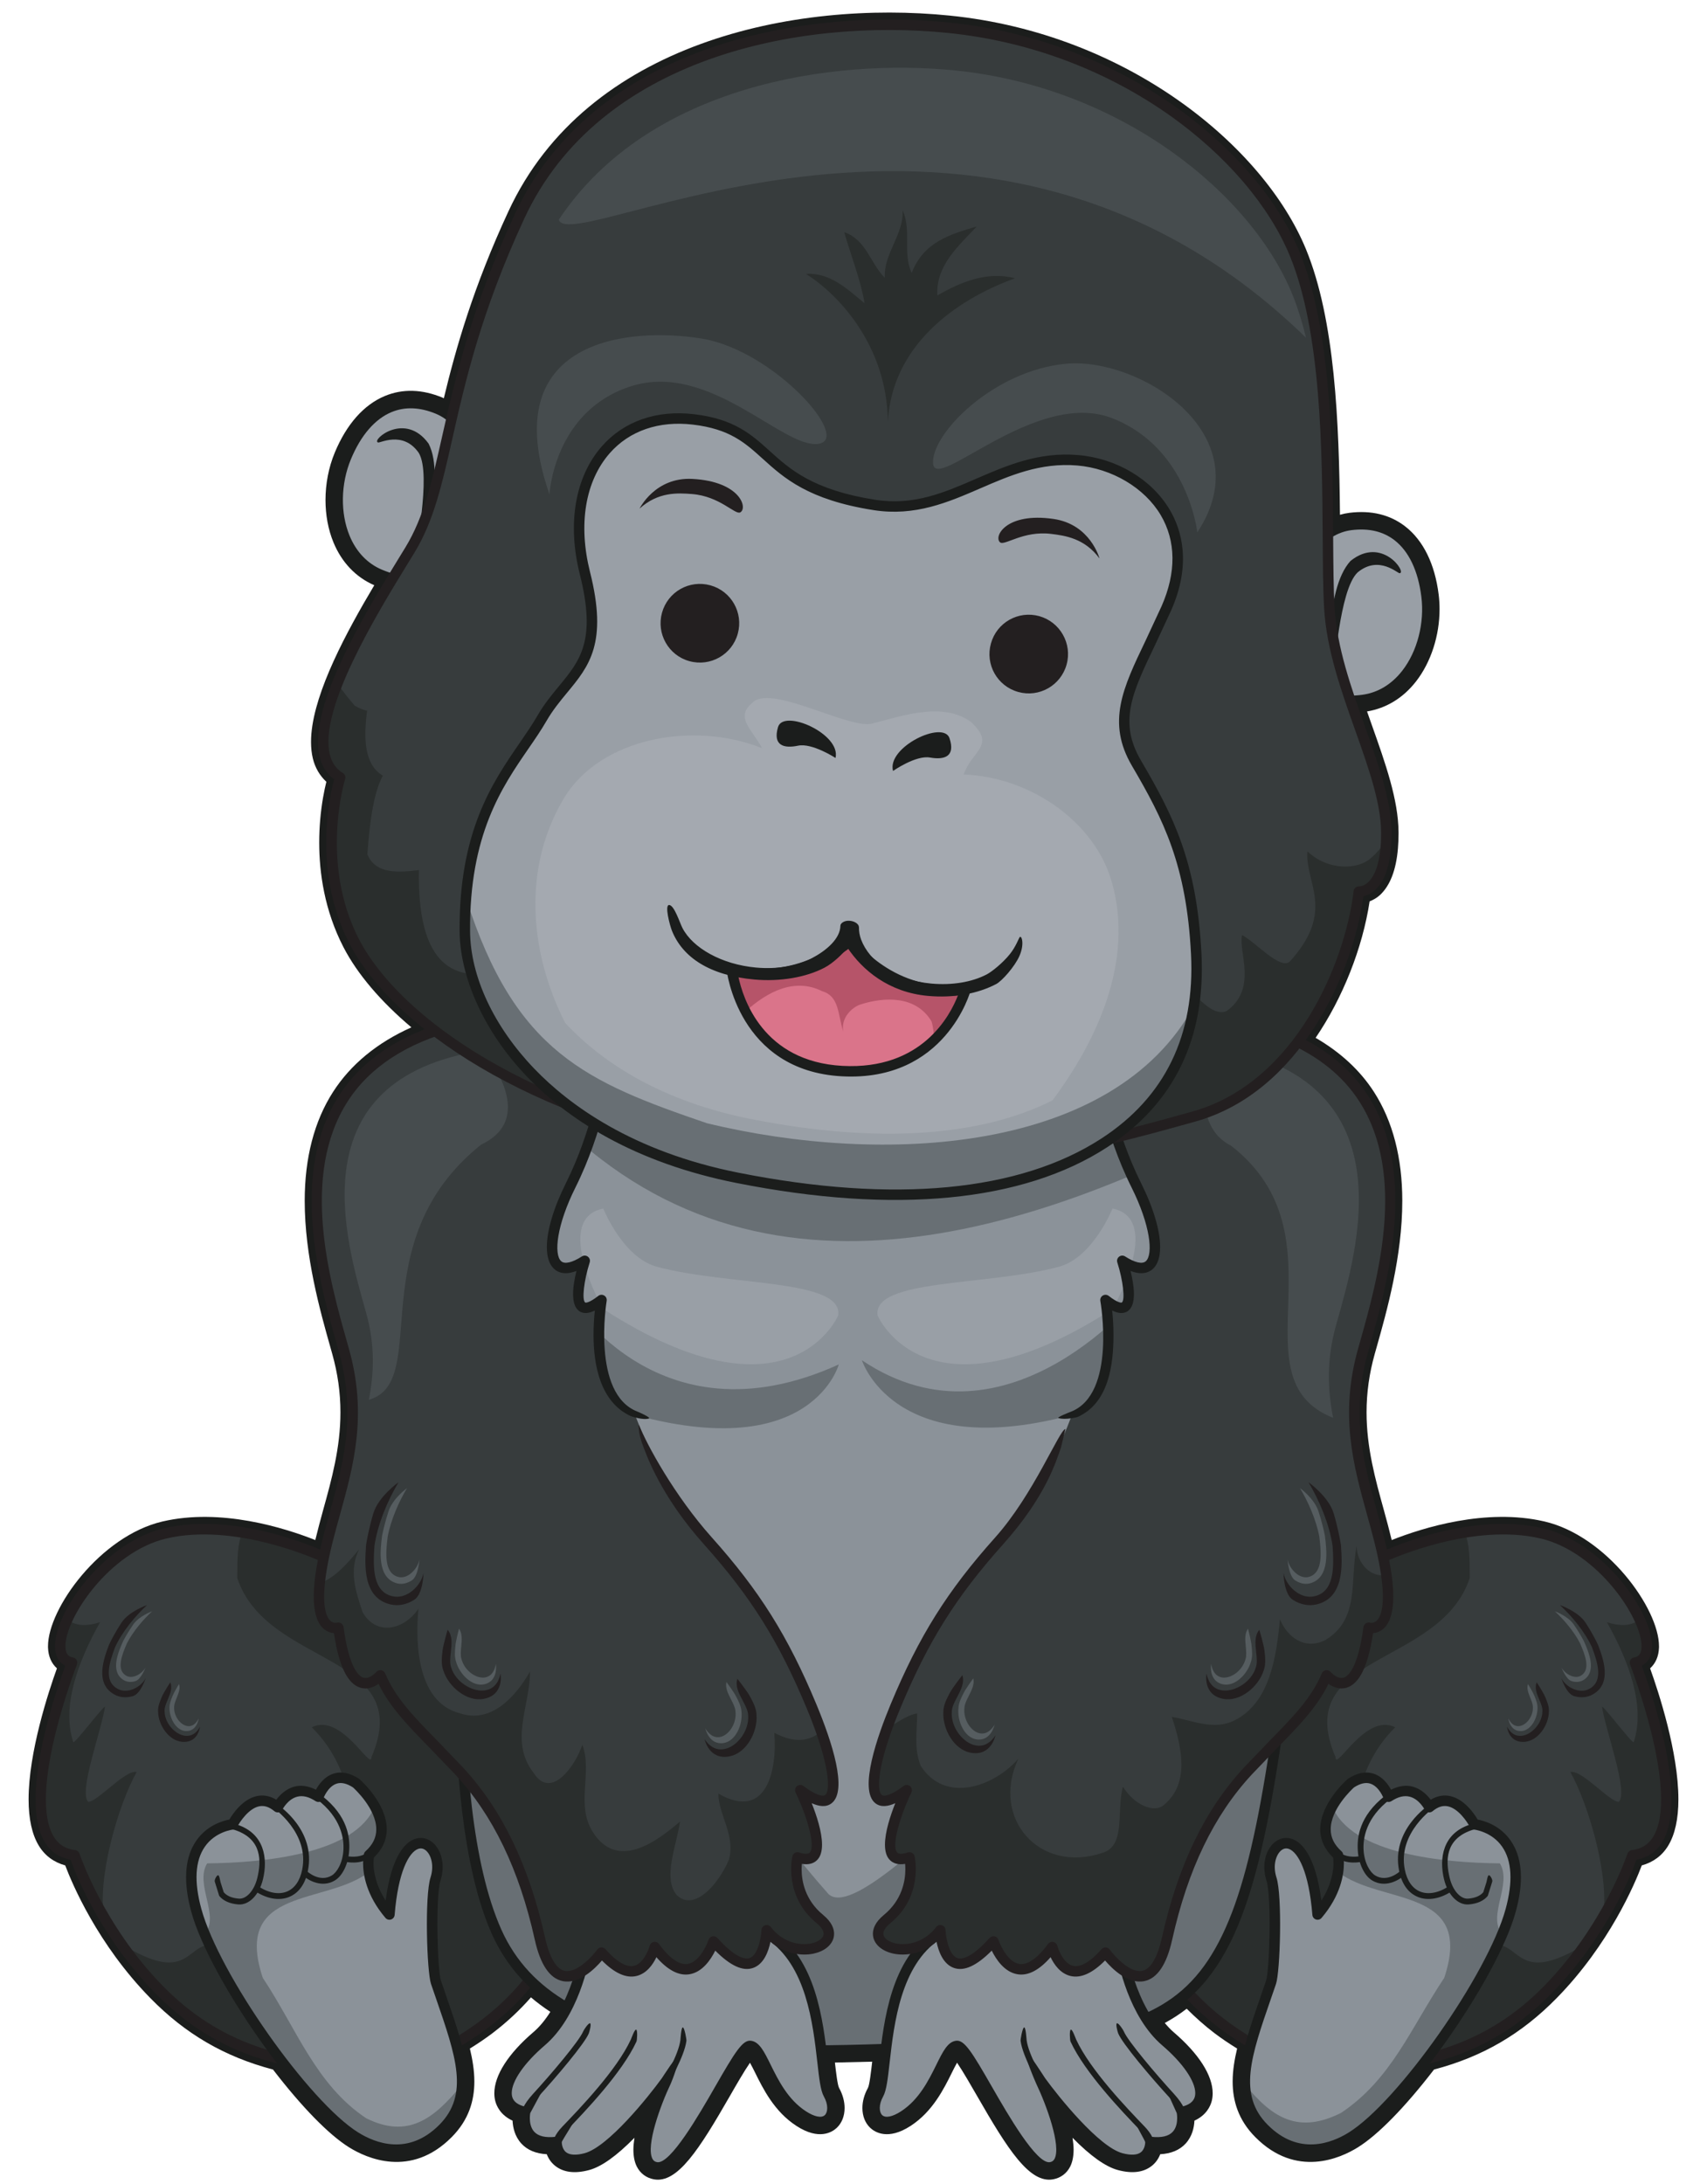 <?xml version="1.0" encoding="UTF-8"?><svg xmlns="http://www.w3.org/2000/svg" xmlns:xlink="http://www.w3.org/1999/xlink" contentScriptType="text/ecmascript" fill="#000000" width="489.4" zoomAndPan="magnify" contentStyleType="text/css" viewBox="-8.2 -3.6 489.4 625.8" height="625.8" preserveAspectRatio="xMidYMid meet" version="1"><defs><clipPath id="a"><path d="M 168 396 L 169 396 L 169 398 L 168 398 Z M 168 396"/></clipPath><clipPath id="b"><path d="M 168.676 397.082 C 168.68 397.066 168.676 397.043 168.68 397.027 C 167.766 396.48 167.797 396.574 168.676 397.082"/></clipPath><clipPath id="c"><path d="M 168.676 397.082 C 168.68 397.066 168.676 397.043 168.68 397.027 C 167.766 396.48 167.797 396.574 168.676 397.082"/></clipPath><radialGradient gradientTransform="rotate(87.649 -122.602 286.138)" xmlns:xlink="http://www.w3.org/1999/xlink" gradientUnits="userSpaceOnUse" xlink:type="simple" r="0.261" xlink:actuate="onLoad" cx="0" id="d" cy="0" xlink:show="other" fx="0" fy="0"><stop stop-color="#d18c67" offset="0.073"/><stop stop-color="#d08b67" offset="0.08"/><stop stop-color="#cf8a66" offset="0.091"/><stop stop-color="#cf8965" offset="0.102"/><stop stop-color="#cf8865" offset="0.113"/><stop stop-color="#ce8864" offset="0.124"/><stop stop-color="#cd8763" offset="0.135"/><stop stop-color="#cc8663" offset="0.145"/><stop stop-color="#cb8562" offset="0.156"/><stop stop-color="#cb8561" offset="0.167"/><stop stop-color="#ca8461" offset="0.178"/><stop stop-color="#c98361" offset="0.189"/><stop stop-color="#c98360" offset="0.193"/><stop stop-color="#c98360" offset="0.196"/><stop stop-color="#c9835f" offset="0.2"/><stop stop-color="#c9825f" offset="0.203"/><stop stop-color="#c8815e" offset="0.214"/><stop stop-color="#c8815d" offset="0.225"/><stop stop-color="#c6805d" offset="0.236"/><stop stop-color="#c67f5c" offset="0.247"/><stop stop-color="#c57e5c" offset="0.258"/><stop stop-color="#c57d5b" offset="0.269"/><stop stop-color="#c47d5a" offset="0.279"/><stop stop-color="#c47c5a" offset="0.29"/><stop stop-color="#c37c59" offset="0.301"/><stop stop-color="#c37b59" offset="0.305"/><stop stop-color="#c27a58" offset="0.316"/><stop stop-color="#c27a58" offset="0.323"/><stop stop-color="#c17958" offset="0.33"/><stop stop-color="#c17957" offset="0.337"/><stop stop-color="#c07857" offset="0.345"/><stop stop-color="#c07856" offset="0.352"/><stop stop-color="#c07756" offset="0.359"/><stop stop-color="#bf7756" offset="0.366"/><stop stop-color="#bf7655" offset="0.374"/><stop stop-color="#be7654" offset="0.381"/><stop stop-color="#bd7554" offset="0.388"/><stop stop-color="#bd7454" offset="0.395"/><stop stop-color="#bc7454" offset="0.403"/><stop stop-color="#bc7353" offset="0.41"/><stop stop-color="#bc7353" offset="0.417"/><stop stop-color="#bc7252" offset="0.424"/><stop stop-color="#bb7252" offset="0.432"/><stop stop-color="#bb7251" offset="0.439"/><stop stop-color="#ba7151" offset="0.442"/><stop stop-color="#b97150" offset="0.45"/><stop stop-color="#b97051" offset="0.457"/><stop stop-color="#b97050" offset="0.464"/><stop stop-color="#b96f50" offset="0.471"/><stop stop-color="#b96f4f" offset="0.475"/><stop stop-color="#b86f4f" offset="0.479"/><stop stop-color="#b86e4f" offset="0.482"/><stop stop-color="#b76e4e" offset="0.489"/><stop stop-color="#b76d4e" offset="0.497"/><stop stop-color="#b76d4d" offset="0.504"/><stop stop-color="#b76c4d" offset="0.511"/><stop stop-color="#b66c4c" offset="0.518"/><stop stop-color="#b66b4c" offset="0.526"/><stop stop-color="#b56b4c" offset="0.533"/><stop stop-color="#b46b4c" offset="0.54"/><stop stop-color="#b46a4b" offset="0.544"/><stop stop-color="#b46a4b" offset="0.547"/><stop stop-color="#b4694a" offset="0.551"/><stop stop-color="#b4694a" offset="0.555"/><stop stop-color="#b46949" offset="0.565"/><stop stop-color="#b36849" offset="0.576"/><stop stop-color="#b26748" offset="0.587"/><stop stop-color="#b26648" offset="0.598"/><stop stop-color="#b16648" offset="0.609"/><stop stop-color="#b16547" offset="0.613"/><stop stop-color="#b16547" offset="0.616"/><stop stop-color="#b16546" offset="0.62"/><stop stop-color="#b16446" offset="0.623"/><stop stop-color="#b06445" offset="0.627"/><stop stop-color="#af6345" offset="0.638"/><stop stop-color="#af6244" offset="0.649"/><stop stop-color="#ae6144" offset="0.67"/><stop stop-color="#ad6143" offset="0.674"/><stop stop-color="#ad6143" offset="0.678"/><stop stop-color="#ad6043" offset="0.681"/><stop stop-color="#ac6042" offset="0.685"/><stop stop-color="#ac6042" offset="0.689"/><stop stop-color="#ac5f42" offset="0.692"/><stop stop-color="#ac5f41" offset="0.699"/><stop stop-color="#ab5e41" offset="0.718"/><stop stop-color="#aa5d41" offset="0.725"/><stop stop-color="#aa5d40" offset="0.732"/><stop stop-color="#aa5d40" offset="0.736"/><stop stop-color="#aa5d40" offset="0.739"/><stop stop-color="#aa5d3f" offset="0.743"/><stop stop-color="#aa5d3f" offset="0.747"/><stop stop-color="#aa5c3e" offset="0.75"/><stop stop-color="#a95c3e" offset="0.757"/><stop stop-color="#a85b3e" offset="0.765"/><stop stop-color="#a85b3d" offset="0.772"/><stop stop-color="#a85a3d" offset="0.783"/><stop stop-color="#a85a3d" offset="0.786"/><stop stop-color="#a85a3d" offset="0.79"/><stop stop-color="#a8593c" offset="0.794"/><stop stop-color="#a7593c" offset="0.797"/><stop stop-color="#a7583b" offset="0.801"/><stop stop-color="#a6583b" offset="0.812"/><stop stop-color="#a6583a" offset="0.815"/><stop stop-color="#a6573a" offset="0.819"/><stop stop-color="#a5563a" offset="0.83"/><stop stop-color="#a5563a" offset="0.837"/><stop stop-color="#a55639" offset="0.841"/><stop stop-color="#a45539" offset="0.844"/><stop stop-color="#a35538" offset="0.852"/><stop stop-color="#a35438" offset="0.859"/><stop stop-color="#a35438" offset="0.862"/><stop stop-color="#a35437" offset="0.866"/><stop stop-color="#a35337" offset="0.873"/><stop stop-color="#a35337" offset="0.881"/><stop stop-color="#a25237" offset="0.888"/><stop stop-color="#a25237" offset="0.891"/><stop stop-color="#a25236" offset="0.895"/><stop stop-color="#a25236" offset="0.899"/><stop stop-color="#a25236" offset="0.902"/><stop stop-color="#a15135" offset="0.906"/><stop stop-color="#a05035" offset="0.917"/><stop stop-color="#a05035" offset="0.92"/><stop stop-color="#a05034" offset="0.924"/><stop stop-color="#9f4f34" offset="0.931"/><stop stop-color="#9e4f33" offset="0.946"/><stop stop-color="#9e4f33" offset="0.949"/><stop stop-color="#9e4e32" offset="0.953"/><stop stop-color="#9e4e32" offset="0.964"/><stop stop-color="#9e4e32" offset="0.967"/><stop stop-color="#9d4d31" offset="0.971"/><stop stop-color="#9d4d31" offset="0.978"/><stop stop-color="#9d4c31" offset="0.989"/><stop stop-color="#9c4c30" offset="1"/></radialGradient></defs><g><g><path fill="#1b1d1c" d="M 137.578 56.938 C 127.504 78.648 122.508 96.137 119.043 110.539 C 118.93 110.488 118.801 110.398 118.684 110.352 C 112.828 107.918 107.27 107.754 102.168 109.863 C 96.121 112.363 91.145 117.98 87.773 126.113 C 86.008 130.367 85.121 135.07 85.121 139.684 C 85.121 143.949 85.883 148.145 87.406 151.832 C 89.789 157.598 93.844 161.812 99.105 164.109 C 91.02 177.699 82.117 194.285 81.074 206.672 C 81.004 207.473 80.973 208.25 80.973 209.004 C 80.973 210.715 81.145 212.297 81.492 213.73 C 82.141 216.426 83.465 218.652 85.367 220.434 C 84.785 222.766 84 226.551 83.586 231.477 C 83.422 233.41 83.316 235.543 83.316 237.832 C 83.316 246.441 84.805 257.262 90.293 267.863 C 94.254 275.516 100.965 283.391 109.746 290.797 C 99.938 295.191 92.375 301.391 87.285 309.301 C 81.895 317.68 79.16 328.191 79.16 340.535 C 79.16 356.441 83.598 372.137 86.535 382.52 L 87.043 384.328 C 88.633 389.977 89.406 395.477 89.406 401.137 C 89.406 411.25 86.887 420.336 84.445 429.121 C 83.68 431.887 82.906 434.793 82.195 437.715 C 73.336 434.211 55.156 428.484 38.383 432.395 C 20.582 436.551 5.562 457.305 5.562 468.137 L 5.566 468.531 C 5.648 471.047 6.555 473.082 8.121 474.477 C 5.676 481.277 0 498.512 0 512.031 C 0 517.598 0.973 522.043 2.891 525.238 C 4.648 528.164 7.23 530.043 10.5 530.953 C 12.465 536.16 19.777 553.543 34.895 568.969 C 44.996 579.281 56.199 585.789 70.07 589.445 C 78.375 600.242 86.129 608.168 91.934 611.77 C 96.844 614.82 109.543 620.645 121.297 608.816 C 126.219 603.867 127.797 598.348 127.797 592.875 C 127.797 589.664 127.242 586.48 126.516 583.43 C 128.766 582.039 130.957 580.574 133.008 579.016 C 137.148 575.867 140.824 572.418 144.027 568.762 C 145.754 570.234 147.605 571.617 149.586 572.91 C 148.105 575.262 146.484 577.227 144.73 578.723 C 137.504 584.902 133.523 591.129 133.523 596.254 C 133.523 597.016 133.613 597.754 133.789 598.449 C 134.172 599.949 135.328 602.516 138.75 604.094 C 138.852 606.074 139.387 608.59 141.273 610.652 C 143.012 612.547 145.48 613.543 148.562 613.715 C 149.078 615.051 149.871 616.164 150.945 617.023 C 153.328 618.934 156.609 619.344 160.707 618.246 C 164.223 617.305 168.578 614.203 173.699 609 C 173.52 610.219 173.395 611.375 173.395 612.395 C 173.395 614.328 173.723 615.961 174.375 617.25 C 175.355 619.191 177.074 620.484 179.211 620.895 C 186.02 622.199 192.293 612.277 201.086 596.988 C 202.863 593.891 205.191 589.848 206.82 587.5 C 207.332 588.406 207.855 589.461 208.246 590.25 C 210.594 594.996 213.805 601.496 220.145 605.602 C 226.613 609.805 230.371 607.398 231.688 606.164 C 233.184 604.762 233.949 602.715 233.949 600.469 C 233.949 598.613 233.426 596.617 232.371 594.73 C 231.93 593.941 231.484 590.199 231.172 587.438 C 233.828 587.375 239.105 587.254 241.859 587.191 C 241.543 589.98 241.082 593.922 240.629 594.73 C 239.574 596.617 239.051 598.613 239.051 600.469 C 239.051 602.715 239.812 604.762 241.312 606.164 C 242.625 607.395 246.383 609.809 252.863 605.602 C 259.191 601.496 262.402 594.996 264.75 590.254 C 265.074 589.594 265.645 588.453 266.188 587.484 C 267.832 589.891 270.371 594.305 271.914 596.988 C 280.703 612.277 286.977 622.199 293.789 620.895 C 295.93 620.484 297.645 619.191 298.625 617.25 C 299.273 615.961 299.605 614.328 299.605 612.398 C 299.605 611.375 299.48 610.219 299.301 609 C 304.422 614.203 308.781 617.305 312.301 618.246 C 316.391 619.344 319.672 618.934 322.051 617.023 C 323.125 616.164 323.922 615.051 324.438 613.715 C 327.52 613.543 329.988 612.547 331.727 610.652 C 333.613 608.59 334.148 606.074 334.246 604.094 C 337.668 602.52 338.828 599.949 339.211 598.449 C 339.387 597.754 339.477 597.016 339.477 596.254 C 339.477 591.129 335.496 584.906 328.27 578.727 C 327.395 577.977 326.562 577.074 325.746 576.105 C 327.988 574.887 330.082 573.531 332.027 572.012 C 334.473 574.457 337.109 576.824 339.988 579.016 C 342.051 580.578 344.238 582.043 346.484 583.43 C 345.758 586.484 345.203 589.668 345.203 592.875 C 345.203 598.348 346.781 603.867 351.703 608.816 C 363.457 620.645 376.152 614.82 381.066 611.766 C 386.879 608.164 394.629 600.238 402.934 589.445 C 416.801 585.789 428.004 579.277 438.105 568.969 C 453.219 553.547 460.531 536.164 462.5 530.953 C 465.77 530.043 468.352 528.164 470.109 525.238 C 472.027 522.039 473 517.594 473 512.027 C 473 498.516 467.328 481.277 464.883 474.477 C 466.445 473.082 467.352 471.047 467.434 468.539 C 467.434 468.527 467.438 468.141 467.438 468.141 C 467.438 457.309 452.422 436.551 434.621 432.395 C 417.844 428.48 399.664 434.211 390.805 437.715 C 390.094 434.789 389.32 431.883 388.555 429.129 C 386.113 420.332 383.594 411.246 383.594 401.133 C 383.594 395.473 384.367 389.973 385.953 384.328 L 386.465 382.52 C 389.402 372.137 393.84 356.445 393.84 340.535 C 393.84 328.191 391.105 317.68 385.715 309.297 C 381.691 303.051 376.023 297.883 368.988 293.801 C 376.738 282.449 382.438 268.098 384.473 254.695 C 385.523 254.27 386.535 253.715 387.441 252.879 C 390.336 250.199 392.07 245.715 392.59 239.543 C 392.703 238.184 392.766 236.723 392.766 235.191 C 392.766 235.066 392.766 234.945 392.762 234.824 C 392.699 225.551 389.004 215.145 385.094 204.129 C 385.094 204.129 384.352 202.023 383.734 200.273 C 389.215 199.355 394.074 196.438 397.789 191.656 C 402.086 186.129 404.523 178.488 404.523 170.957 C 404.523 169.551 404.438 168.148 404.266 166.766 C 403.176 158.031 399.867 151.289 394.703 147.273 C 390.352 143.887 384.953 142.57 378.66 143.355 C 377.758 143.469 376.859 143.66 375.969 143.914 C 375.719 117.43 374.562 88.047 366.207 67.773 C 354.117 38.422 315.152 6.016 264.074 0.867 C 219.789 -3.609 160.09 8.391 137.578 56.938"/></g><g><path fill="#373c3d" d="M 85.48 442.93 C 85.48 442.93 60.547 430.82 39.18 435.805 C 17.801 440.797 1.781 471.066 12.461 472.848 C 12.461 472.848 -8.207 525.562 13.176 528.055 C 13.176 528.055 19.945 548.715 37.395 566.52 C 54.844 584.328 74.086 588.242 95.094 589.672 C 116.109 591.102 150.301 567.945 152.793 543.008 C 155.289 518.082 85.48 442.93 85.48 442.93"/></g><g><path fill="#2a2e2d" d="M 85.48 442.93 C 85.48 442.93 74.723 437.738 61.309 435.559 C 59.863 438.809 59.832 442.676 59.832 448.629 C 68.383 474.27 111.117 469.992 98.305 499.914 C 98.305 504.191 89.75 487.086 81.199 491.367 C 94.023 504.191 94.023 521.285 89.75 534.105 C 85.48 538.379 72.656 538.379 68.383 529.828 C 68.383 542.656 76.93 555.48 72.656 568.305 C 39.531 535.18 55.559 571.504 26.527 553.387 C 29.555 557.715 33.156 562.199 37.395 566.52 C 54.844 584.328 74.086 588.242 95.094 589.672 C 116.109 591.102 150.301 567.945 152.793 543.008 C 155.289 518.082 85.48 442.93 85.48 442.93"/></g><g><path fill="#2a2e2d" d="M 30.977 504.191 C 27.746 503.438 19.754 512.742 17.094 512.742 C 14.242 509.879 20.941 492.152 21.895 485.488 C 21.363 485.305 13.262 496.09 12.812 495.637 C 9.422 485.453 14.125 472.574 20.484 461.273 C 16.918 462.371 13.656 462.523 11.129 460.496 C 8.238 466.867 8.199 472.133 12.461 472.848 C 12.461 472.848 -8.207 525.562 13.176 528.055 C 13.176 528.055 15.742 535.844 21.734 545.965 C 19.535 535.32 25.453 514.066 30.977 504.191"/></g><g><path fill="#231f20" d="M 26.621 461.402 C 24.914 464.008 23.566 466.605 23.059 467.707 C 21.594 471.598 18.918 478.719 24.469 481.906 C 26.012 482.82 27.949 483.016 29.883 482.445 C 32.184 481.773 33.562 477.285 33.562 477.285 C 32.793 478.812 31.152 480.129 29.363 480.652 C 28.34 480.953 26.832 481.125 25.414 480.285 C 21.551 478.078 23.059 473.012 24.797 468.422 C 26.891 463.859 30.691 459.367 33.965 456.352 C 33.965 456.352 28.777 458.109 26.621 461.402"/></g><g><path fill="#565d60" d="M 29.992 461.926 C 28.629 463.902 27.504 465.883 27.078 466.723 C 25.77 469.691 23.387 475.137 26.961 477.656 C 27.934 478.379 29.238 478.559 30.613 478.148 C 32.234 477.668 33.531 474.234 33.531 474.234 C 32.875 475.391 31.652 476.387 30.395 476.758 C 29.68 476.977 28.629 477.09 27.715 476.422 C 25.246 474.672 26.664 470.797 28.195 467.293 C 29.992 463.82 32.93 460.414 35.41 458.145 C 35.41 458.145 31.727 459.418 29.992 461.926"/></g><g><path fill="#231f20" d="M 38.172 482.695 C 37.609 484.047 37.023 485.449 37.121 486.871 C 37.188 490.727 40.125 495.094 43.879 495.52 C 48.652 496.051 49.145 491.199 49.145 491.199 C 47.688 493.883 45.723 494.039 44.312 493.703 C 41.793 493.082 39.047 490.164 38.988 486.797 C 38.914 485.762 39.422 484.57 39.902 483.422 C 40.594 481.773 41.305 480.074 40.621 478.484 C 40.621 478.484 38.738 481.352 38.172 482.695"/></g><g><path fill="#565d60" d="M 41.27 482.395 C 40.824 483.488 40.367 484.629 40.398 485.75 C 40.336 488.82 42.281 492.215 44.922 492.441 C 48.273 492.727 48.766 488.84 48.766 488.84 C 47.66 491.023 46.273 491.211 45.289 490.973 C 43.516 490.559 41.66 488.312 41.715 485.633 C 41.711 484.812 42.09 483.852 42.465 482.926 C 43 481.59 43.559 480.211 43.117 478.969 C 43.117 478.969 41.703 481.305 41.27 482.395"/></g><g><path fill="#231f20" d="M 38.836 434.344 C 21.914 438.297 7.562 458 7.562 468.137 C 7.562 468.25 7.562 468.359 7.566 468.469 C 7.648 470.996 8.715 472.82 10.52 473.742 C 8.535 479.082 2 497.758 2 512.031 C 2 516.805 2.73 521.082 4.605 524.207 C 6.301 527.027 8.82 528.707 12.031 529.328 C 13.445 533.285 20.496 551.422 36.324 567.57 C 53.402 585.004 72.129 589.613 94.992 591.168 C 105.586 591.891 119.691 586.621 131.797 577.422 C 144.906 567.461 153.105 554.973 154.285 543.16 C 156.816 517.848 89.449 444.996 86.578 441.906 C 86.453 441.77 86.301 441.66 86.133 441.578 C 85.098 441.074 60.477 429.297 38.836 434.344 Z M 95.195 588.176 C 73.02 586.664 54.883 582.227 38.465 565.469 C 21.484 548.141 14.668 527.789 14.598 527.586 C 14.418 527.031 13.93 526.633 13.348 526.562 C 10.578 526.242 8.559 524.965 7.18 522.664 C -0.375 510.082 13.715 473.762 13.859 473.395 C 14.023 472.973 13.988 472.5 13.766 472.105 C 13.543 471.711 13.156 471.441 12.711 471.367 C 11.75 471.207 10.641 470.723 10.566 468.371 C 10.301 460.207 23.25 441.062 39.52 437.266 C 59.008 432.719 81.969 442.953 84.578 444.16 C 88.277 448.172 151.359 516.973 151.359 541.582 C 151.359 542.02 151.34 542.449 151.301 542.859 C 148.945 566.418 116.355 589.613 95.195 588.176"/></g><g><path fill="#373c3d" d="M 387.52 442.93 C 387.52 442.93 412.453 430.82 433.824 435.805 C 455.195 440.797 471.215 471.066 460.539 472.848 C 460.539 472.848 481.207 525.562 459.824 528.055 C 459.824 528.055 453.051 548.715 435.605 566.52 C 418.152 584.328 398.922 588.242 377.906 589.672 C 356.887 591.102 322.695 567.945 320.211 543.008 C 317.711 518.082 387.52 442.93 387.52 442.93"/></g><g><path fill="#2a2e2d" d="M 387.52 442.93 C 387.52 442.93 398.27 437.738 411.695 435.559 C 413.137 438.809 413.168 442.676 413.168 448.629 C 404.621 474.27 361.883 469.992 374.699 499.914 C 374.699 504.191 383.254 487.086 391.801 491.367 C 378.98 504.191 378.98 521.285 383.254 534.105 C 387.52 538.379 400.34 538.379 404.621 529.828 C 404.621 542.656 396.074 555.48 400.34 568.305 C 433.465 535.18 417.445 571.504 446.473 553.387 C 443.445 557.715 439.844 562.199 435.605 566.52 C 418.152 584.328 398.922 588.242 377.906 589.672 C 356.887 591.102 322.695 567.945 320.211 543.008 C 317.711 518.082 387.52 442.93 387.52 442.93"/></g><g><path fill="#2a2e2d" d="M 442.02 504.191 C 445.258 503.438 453.254 512.742 455.906 512.742 C 458.762 509.879 452.059 492.152 451.105 485.488 C 451.637 485.305 459.742 496.09 460.184 495.637 C 463.578 485.453 458.871 472.574 452.516 461.273 C 456.078 462.371 459.352 462.523 461.875 460.496 C 464.762 466.867 464.801 472.133 460.539 472.848 C 460.539 472.848 481.207 525.562 459.824 528.055 C 459.824 528.055 457.258 535.844 451.27 545.965 C 453.469 535.32 447.555 514.066 442.02 504.191"/></g><g><path fill="#231f20" d="M 446.387 461.402 C 448.09 464.008 449.434 466.605 449.941 467.707 C 451.406 471.598 454.086 478.719 448.531 481.906 C 446.988 482.82 445.051 483.016 443.121 482.445 C 440.812 481.773 439.434 477.285 439.434 477.285 C 440.203 478.812 441.848 480.129 443.641 480.652 C 444.652 480.953 446.168 481.125 447.594 480.285 C 451.453 478.078 449.941 473.012 448.211 468.422 C 446.113 463.859 442.316 459.367 439.027 456.352 C 439.027 456.352 444.219 458.109 446.387 461.402"/></g><g><path fill="#565d60" d="M 443.012 461.926 C 444.371 463.902 445.492 465.883 445.922 466.723 C 447.227 469.691 449.609 475.137 446.047 477.656 C 445.062 478.379 443.762 478.559 442.391 478.148 C 440.758 477.668 439.469 474.234 439.469 474.234 C 440.117 475.391 441.352 476.387 442.602 476.758 C 443.316 476.977 444.371 477.09 445.285 476.422 C 447.754 474.672 446.34 470.797 444.805 467.293 C 443.012 463.82 440.074 460.414 437.59 458.145 C 437.59 458.145 441.277 459.418 443.012 461.926"/></g><g><path fill="#231f20" d="M 434.824 482.695 C 435.387 484.047 435.973 485.449 435.879 486.871 C 435.812 490.727 432.863 495.094 429.125 495.52 C 424.344 496.051 423.859 491.199 423.859 491.199 C 425.305 493.883 427.281 494.039 428.684 493.703 C 431.203 493.082 433.949 490.164 434.012 486.797 C 434.082 485.762 433.586 484.57 433.094 483.422 C 432.406 481.773 431.695 480.074 432.379 478.484 C 432.379 478.484 434.258 481.352 434.824 482.695"/></g><g><path fill="#565d60" d="M 431.73 482.395 C 432.172 483.488 432.633 484.629 432.605 485.75 C 432.66 488.82 430.715 492.215 428.078 492.441 C 424.723 492.727 424.234 488.84 424.234 488.84 C 425.344 491.023 426.727 491.211 427.711 490.973 C 429.488 490.559 431.336 488.312 431.285 485.633 C 431.297 484.812 430.91 483.852 430.539 482.926 C 429.996 481.59 429.441 480.211 429.879 478.969 C 429.879 478.969 431.297 481.305 431.73 482.395"/></g><g><path fill="#231f20" d="M 386.863 441.578 C 386.695 441.66 386.547 441.77 386.422 441.906 C 383.551 444.996 316.18 517.848 318.719 543.16 C 319.895 554.973 328.09 567.461 341.199 577.422 C 353.309 586.621 367.41 591.891 378.008 591.168 C 400.867 589.613 419.594 585.004 436.676 567.57 C 452.5 551.422 459.555 533.281 460.969 529.328 C 464.18 528.707 466.699 527.027 468.395 524.207 C 470.27 521.082 471 516.801 471 512.027 C 471 497.754 464.469 479.082 462.484 473.742 C 464.285 472.82 465.352 470.996 465.434 468.473 C 465.438 468.363 465.438 468.254 465.438 468.141 C 465.438 458.004 451.09 438.297 434.168 434.344 C 412.527 429.297 387.902 441.074 386.863 441.578 Z M 433.484 437.266 C 449.754 441.066 462.695 460.211 462.434 468.375 C 462.359 470.723 461.25 471.207 460.293 471.367 C 459.848 471.441 459.461 471.711 459.234 472.105 C 459.016 472.5 458.98 472.973 459.145 473.395 C 459.289 473.758 473.375 510.082 465.82 522.664 C 464.441 524.965 462.422 526.242 459.652 526.562 C 459.07 526.633 458.582 527.031 458.398 527.586 C 458.332 527.789 451.516 548.141 434.535 565.469 C 418.113 582.227 399.98 586.668 377.805 588.176 C 356.637 589.613 324.051 566.418 321.703 542.859 C 321.664 542.449 321.645 542.02 321.645 541.578 C 321.645 516.965 384.723 448.172 388.422 444.16 C 391.031 442.953 413.992 432.719 433.484 437.266"/></g><g><path fill="#8b9299" d="M 126.543 422.328 C 125.938 424.117 116.703 510.801 134.16 549.93 C 151.617 589.062 211.887 585.113 273.422 582.438 C 342.656 579.43 349.879 567.992 363.723 447.594 C 377.453 328.141 416.102 315.758 337.23 316.961 C 258.379 318.168 148.609 246.531 134.363 345.855 C 129.164 382.137 126.543 422.328 126.543 422.328"/></g><g><path fill="#686f74" d="M 229.277 539.098 C 194.379 499.836 175.172 452.766 125.348 433.492 C 123.238 458.457 120.371 519.02 134.16 549.93 C 151.617 589.062 211.887 585.113 273.422 582.438 C 342.656 579.43 349.879 567.992 363.723 447.594 C 364.656 439.469 365.707 431.883 366.824 424.719 C 317.004 457.266 241.324 551.137 229.277 539.098"/></g><g><path fill="#1b1d1c" d="M 156.297 300.695 C 143.645 309.293 135.984 323.996 132.879 345.645 C 127.762 381.363 125.105 421.336 125.051 422.184 C 124.43 425.242 122.117 448.059 122.117 474.863 C 122.117 501.359 124.383 531.695 132.789 550.543 C 150.117 589.383 207.246 586.859 267.734 584.188 L 273.488 583.938 C 309.113 582.391 328.242 578.395 340.594 559.871 C 352.723 541.676 357.988 510.582 365.211 447.762 C 369.48 410.645 376.113 384.066 380.961 364.66 C 386.461 342.625 389.492 330.488 383.801 323.316 C 378.09 316.117 364.227 315.051 337.211 315.461 C 313.23 315.828 286.18 309.359 260.016 303.105 C 219.211 293.352 180.664 284.137 156.297 300.695 Z M 135.527 549.32 C 118.66 511.504 126.934 427.254 127.988 422.73 C 128.008 422.652 128.035 422.508 128.039 422.426 C 128.066 422.023 130.719 381.875 135.848 346.07 C 138.824 325.305 146.066 311.273 157.98 303.176 C 181.258 287.359 219.172 296.426 259.316 306.023 C 285.66 312.32 312.902 318.836 337.254 318.461 C 362.723 318.07 376.551 319.004 381.449 325.18 C 386.223 331.195 383.145 343.516 378.051 363.934 C 373.184 383.422 366.52 410.109 362.23 447.422 C 355.066 509.742 349.883 540.527 338.098 558.207 C 326.465 575.652 307.953 579.438 273.355 580.938 L 267.602 581.191 C 208.164 583.816 152.023 586.297 135.527 549.32"/></g><g><path fill="#686f74" d="M 350.312 316.922 C 346.355 316.875 342.027 316.887 337.23 316.961 C 270.02 317.988 180.395 266.18 146.562 312.336 C 206.465 378.242 288.758 349.387 350.312 316.922"/></g><g clip-path="url(#a)"><g clip-path="url(#b)"><g clip-path="url(#c)"><path fill="url(#d)" d="M 168.676 396.445 L 167.742 396.48 L 167.766 397.117 L 168.703 397.078 Z M 168.676 396.445"/></g></g></g><g><path fill="#8b9299" d="M 379.223 608.793 C 393.895 599.695 419.77 562.629 424.91 543.852 C 431.254 520.691 414.504 519.184 414.504 519.184 C 414.504 519.184 408.883 508.168 401.574 514.266 C 401.574 514.266 397.586 506.223 389.906 511.273 C 389.906 511.273 386.777 502.34 379.102 507.383 C 379.102 507.383 365.559 519.211 375.402 528.008 C 375.402 528.008 377.238 535.984 369.555 545.02 C 367.129 514.984 352.812 523.941 356.34 534.887 C 357.898 539.66 357.371 561.031 356.211 564.445 C 349.801 583.203 344.176 596.289 354.188 606.348 C 364.191 616.418 374.859 611.504 379.223 608.793"/></g><g><path fill="#686f74" d="M 376.258 601.887 C 390.703 592.254 396.23 577.625 405.863 563.176 C 414.613 536.926 387.637 542.422 375.398 532.816 C 375.812 529.891 375.402 528.008 375.402 528.008 C 370.336 523.477 371.477 518.156 373.766 514.051 C 379.375 527.797 405.883 530.207 421.816 530.367 C 425.453 536.328 418.082 545.406 422.473 550.621 C 414.203 570.418 392.301 600.688 379.223 608.793 C 374.859 611.504 364.191 616.418 354.188 606.348 C 350.453 602.605 348.898 598.43 348.738 593.711 C 356.746 603.605 364.281 607.867 376.258 601.887"/></g><g><path fill="#1b1d1c" d="M 418.809 520.289 C 418.977 520.715 416.059 520.027 413.598 520.895 C 406.086 523.52 406.258 529.723 407.426 534.531 C 408.309 538.148 410.535 540.652 412.734 540.469 C 414.734 540.305 416.168 539.691 417.059 538.637 L 417.969 535.758 C 418.109 535.312 418.289 533.633 418.73 533.777 C 419.172 533.906 419.77 535.129 419.637 535.566 L 418.352 539.68 C 417.188 541.105 415.344 541.93 412.883 542.137 C 409.801 542.379 406.898 539.422 405.809 534.93 C 404.379 529.039 405.328 521.789 413.332 519.223 C 415.816 518.418 418.625 519.859 418.809 520.289"/></g><g><path fill="#1b1d1c" d="M 405.742 512.363 C 405.992 512.754 403.379 514.074 403.004 514.324 C 402.891 514.402 392.414 521.566 394.566 532.18 C 395.219 535.391 396.75 537.562 398.973 538.457 C 401.387 539.426 404.473 538.793 407.434 536.727 C 407.812 536.461 407.902 536.941 408.172 537.324 C 408.434 537.699 408.77 537.836 408.387 538.098 C 404.961 540.492 401.297 541.184 398.348 540.008 C 396.41 539.238 393.895 537.301 392.934 532.508 C 390.551 520.793 401.422 513.691 401.535 513.613 C 403.977 512.035 405.488 511.977 405.742 512.363"/></g><g><path fill="#1b1d1c" d="M 393.223 509.777 C 393.496 510.152 390.777 511.656 390.422 511.941 C 383.324 517.289 382.555 523.359 382.734 526.496 C 382.957 530.32 384.633 532.988 386.109 533.855 C 389.594 535.906 393.043 532.75 393.191 532.613 C 393.531 532.297 394.074 532.312 394.379 532.652 C 394.688 532.988 394.66 533.52 394.332 533.828 C 392.805 535.273 388.918 537.449 385.254 535.297 C 382.98 533.957 381.289 530.453 381.078 526.59 C 380.871 523.121 381.352 516.844 388.988 510.934 C 391.172 509.242 392.945 509.41 393.223 509.777"/></g><g><path fill="#1b1d1c" d="M 382.273 505.984 C 382.551 506.348 379.988 507.773 379.621 508.047 C 379.547 508.105 372.754 513.371 373.113 520.648 C 373.254 523.773 374.184 526.004 375.871 527.254 C 378.355 529.098 381.746 528.277 381.781 528.273 C 382.238 528.16 382.688 528.434 382.797 528.883 C 382.91 529.324 382.648 529.773 382.188 529.891 C 382.027 529.934 378.02 530.918 374.887 528.605 C 372.777 527.035 371.613 524.387 371.422 520.73 C 371.043 512.559 377.824 507.656 378.133 507.434 C 380.215 505.926 381.988 505.617 382.273 505.984"/></g><g><path fill="#1b1d1c" d="M 378.277 506.129 C 378.223 506.168 378.164 506.207 378.113 506.254 C 377.797 506.531 370.359 513.113 370.316 520.547 C 370.316 520.566 370.316 520.59 370.316 520.609 C 370.316 523.652 371.582 526.359 373.996 528.691 C 374.047 529.008 374.105 529.504 374.105 530.328 C 374.105 532.57 373.539 536.492 370.637 541.016 C 368.945 527.941 364.867 524.367 362.441 523.438 C 360.496 522.691 358.469 523.125 356.883 524.629 C 354.395 526.98 353.605 531.289 354.91 535.344 C 356.367 539.805 355.805 560.984 354.789 563.961 L 353.371 568.078 C 347.469 585.121 343.203 597.438 353.121 607.406 C 363.863 618.215 375.504 612.867 380.012 610.066 C 394.68 600.977 421.098 563.449 426.355 544.246 C 427.352 540.613 427.852 537.305 427.852 534.336 C 427.852 530.172 426.875 526.672 424.93 523.867 C 421.828 519.406 417.266 518.152 415.449 517.816 C 414.48 516.164 411.625 511.918 407.492 511.07 C 405.613 510.688 403.77 511.051 401.984 512.129 C 401.02 510.832 399.305 509.051 396.816 508.379 C 394.832 507.84 392.746 508.215 390.617 509.254 C 389.797 507.746 388.23 505.551 385.699 504.695 C 383.402 503.922 380.906 504.402 378.277 506.129 Z M 384.727 507.535 C 387.254 508.383 388.48 511.738 388.492 511.773 C 388.648 512.207 388.996 512.547 389.434 512.691 C 389.867 512.84 390.348 512.777 390.73 512.527 C 392.645 511.266 394.422 510.844 396.016 511.27 C 398.715 511.988 400.219 514.906 400.234 514.938 C 400.441 515.344 400.824 515.637 401.27 515.73 C 401.719 515.82 402.184 515.711 402.535 515.414 C 404.02 514.176 405.441 513.719 406.883 514.012 C 409.883 514.617 412.438 518.445 413.168 519.863 C 413.402 520.32 413.855 520.625 414.363 520.676 C 414.414 520.68 419.465 521.223 422.488 525.613 C 425.27 529.656 425.602 535.656 423.465 543.453 C 418.34 562.172 392.664 598.691 378.434 607.52 C 378.43 607.52 378.43 607.52 378.43 607.52 C 373.59 610.527 364.141 614.238 355.25 605.289 C 346.648 596.648 350.449 585.672 356.207 569.059 L 357.629 564.93 C 358.848 561.355 359.465 539.629 357.766 534.418 C 356.664 531 357.605 528.074 358.941 526.809 C 359.691 526.102 360.508 525.91 361.367 526.238 C 363.945 527.227 367.055 532.711 368.062 545.141 C 368.109 545.746 368.52 546.262 369.098 546.449 C 369.672 546.637 370.305 546.457 370.699 545.992 C 376.18 539.547 377.098 533.578 377.098 530.297 C 377.098 528.738 376.891 527.785 376.863 527.672 C 376.797 527.371 376.633 527.098 376.402 526.891 C 374.324 525.035 373.316 522.98 373.316 520.609 C 373.316 520.598 373.316 520.582 373.316 520.57 C 373.344 514.738 379.441 509.098 379.992 508.602 C 381.777 507.445 383.371 507.078 384.727 507.535 Z M 380.012 610.066 C 380.012 610.066 380.012 610.066 380.016 610.066 C 380.012 610.066 380.012 610.066 380.012 610.066"/></g><g><path fill="#686f74" d="M 153.828 366.523 C 153.828 366.523 179.309 411.477 232.285 387.395 C 232.285 387.395 223.656 419.5 163.461 398.637 C 163.461 398.637 140.188 372.945 153.828 366.523"/></g><g><path fill="#999fa6" d="M 164.758 342.719 C 164.758 342.719 170.359 356.746 180.09 359.387 C 200.57 364.941 233.738 362.809 232.09 373.387 C 232.09 373.387 218.246 406.02 164.703 371.48 C 164.703 371.48 149.984 345.723 164.758 342.719"/></g><g><path fill="#999fa6" d="M 310.758 342.719 C 310.758 342.719 305.156 356.746 295.426 359.387 C 274.941 364.941 241.777 362.809 243.426 373.387 C 243.426 373.387 257.27 406.02 310.812 371.48 C 310.812 371.48 325.531 345.723 310.758 342.719"/></g><g><path fill="#686f74" d="M 319.176 366.523 C 319.176 366.523 281.043 414.48 238.906 386.191 C 238.906 386.191 249.348 419.5 309.547 398.637 C 309.547 398.637 332.828 372.945 319.176 366.523"/></g><g><path fill="#8b9299" d="M 313.051 554.012 C 313.051 554.012 315.527 572.438 325.996 581.383 C 336.465 590.34 339.805 599.684 330.645 601.625 C 330.645 601.625 332.691 611.496 321.629 610.195 C 321.629 610.195 321.93 617.203 313.203 614.867 C 304.473 612.531 290.223 592.805 290.223 592.805 C 290.223 592.805 301.277 615.898 293.133 617.457 C 284.984 619.02 269.871 582.164 266.086 582.68 C 262.297 583.203 260.547 596.441 250.957 602.668 C 243.484 607.516 240.781 601.625 243.684 596.441 C 246.594 591.246 243.977 561.668 260.547 550.77 C 277.129 539.867 313.051 554.012 313.051 554.012"/></g><g><path fill="#1b1d1c" d="M 259.723 549.516 C 247.207 557.75 245.203 575.418 243.883 587.113 C 243.449 590.922 243.043 594.52 242.375 595.711 C 240.488 599.074 240.617 602.77 242.68 604.703 C 243.648 605.613 246.48 607.359 251.773 603.926 C 257.645 600.117 260.715 593.902 262.957 589.367 C 263.938 587.387 265.242 584.758 266.086 584.27 C 267.461 585.242 270.871 591.16 273.648 595.988 C 281.754 610.086 287.914 619.984 293.414 618.93 C 294.949 618.637 296.137 617.742 296.84 616.348 C 297.379 615.281 297.605 613.922 297.605 612.398 C 297.605 609.234 296.633 605.352 295.465 601.824 C 300.496 607.723 307.488 614.891 312.816 616.316 C 316.262 617.238 318.945 616.953 320.801 615.465 C 322.172 614.367 322.699 612.906 322.934 611.777 C 326.148 611.895 328.617 611.082 330.25 609.301 C 331.941 607.453 332.293 605.047 332.293 603.359 C 332.293 603.133 332.281 602.93 332.273 602.734 C 335.625 601.648 336.855 599.586 337.27 597.957 C 337.406 597.414 337.477 596.848 337.477 596.254 C 337.477 591.82 333.688 585.988 326.969 580.246 C 317.07 571.781 314.562 553.988 314.539 553.809 C 314.465 553.27 314.105 552.812 313.602 552.613 C 312.105 552.027 276.758 538.316 259.723 549.516 Z M 244.73 602.516 C 243.863 601.703 243.66 599.555 244.992 597.176 C 245.953 595.457 246.336 592.098 246.859 587.449 C 248.121 576.312 250.027 559.484 261.371 552.023 C 275.805 542.531 306.449 553.172 311.703 555.105 C 312.344 558.961 315.434 574.328 325.02 582.523 C 330.922 587.57 334.484 592.77 334.484 596.191 C 334.484 596.551 334.445 596.895 334.363 597.215 C 333.988 598.68 332.637 599.672 330.336 600.156 C 329.629 600.309 326.133 594.441 326.133 595.137 C 326.133 595.234 329.156 601.824 329.176 601.926 C 329.18 601.938 329.297 602.543 329.297 603.383 C 329.297 604.543 329.074 606.152 328.027 607.285 C 326.84 608.574 324.746 609.051 321.805 608.707 C 321.371 608.656 317.578 603.965 317.258 604.262 C 316.938 604.555 320.117 609.812 320.133 610.25 C 320.133 610.266 320.168 612.145 318.906 613.137 C 317.855 613.969 316.016 614.066 313.594 613.418 C 306.855 611.613 295.316 597.293 291.438 591.926 C 290.984 591.297 286.551 584.113 285.883 584.512 C 285.215 584.906 288.535 592.75 288.867 593.449 C 291.91 599.809 296.039 611.281 294.16 614.996 C 293.879 615.559 293.473 615.863 292.852 615.984 C 289.023 616.715 280.715 602.262 276.25 594.496 C 270.422 584.355 268.281 580.867 265.887 581.195 C 263.484 581.523 262.137 584.258 260.266 588.039 C 258.062 592.5 255.316 598.047 250.141 601.41 C 247.703 602.992 245.68 603.406 244.73 602.516 Z M 323.129 610.133 C 323.129 610.152 323.129 610.195 323.129 610.195 C 323.129 610.176 323.129 610.141 323.129 610.133"/></g><g><path fill="#1b1d1c" d="M 314.012 578.531 C 315.129 581.262 323.262 590.852 328.414 596.465 C 334.035 602.59 331.441 605.629 331.328 605.754 C 331.039 606.078 329.293 608.633 328.902 608.383 C 328.527 608.129 329.676 605.137 329.945 604.797 C 329.973 604.77 331.695 602.504 327.07 597.453 C 321.68 591.582 313.559 581.996 312.379 579.062 C 312.211 578.656 311.578 576.34 312.035 576.195 C 312.5 576.055 313.855 578.109 314.012 578.531"/></g><g><path fill="#1b1d1c" d="M 300.332 580.836 C 304.348 589.543 314.883 600.508 319.961 605.789 C 322.07 607.984 322.988 610.043 322.703 611.906 C 322.703 611.906 321.641 614.867 317.426 615.125 C 316.945 615.156 319.438 614.074 319.684 613.699 L 320.973 611.672 C 321.172 610.293 320.359 608.605 318.641 606.812 C 313.504 601.469 302.84 590.363 298.719 581.422 C 298.543 581.027 298.363 578.184 298.805 578.012 C 299.258 577.855 300.145 580.434 300.332 580.836"/></g><g><path fill="#1b1d1c" d="M 286.137 581.039 C 286.688 585.254 290.938 592.363 290.988 592.438 C 291.211 592.816 293.555 599.48 293.133 599.684 C 292.707 599.887 289.68 593.555 289.449 593.172 C 289.277 592.871 284.992 585.727 284.406 581.223 C 284.355 580.793 284.949 577.418 285.43 577.367 C 285.902 577.312 286.09 580.613 286.137 581.039"/></g><g><path fill="#373c3d" d="M 307.137 303.117 C 307.137 303.117 309.547 319.973 317.57 336.031 C 325.602 352.078 324.801 364.926 313.559 357.699 C 313.559 357.699 319.988 377.766 308.746 368.934 C 308.746 368.934 313.559 396.223 299.113 401.844 C 299.113 401.844 291.879 422.711 278.246 437.965 C 264.594 453.215 256.57 466.059 248.551 485.32 C 240.516 504.586 238.918 519.031 251.754 509.398 C 251.754 509.398 240.516 532.676 252.555 528.66 C 252.555 528.66 254.961 539.098 246.137 546.32 C 237.309 553.543 253.359 559.969 261.387 549.535 C 261.387 549.535 262.184 568.801 276.633 552.742 C 276.633 552.742 282.25 569.602 293.488 554.348 C 293.488 554.348 297.281 568.895 308.746 555.949 C 308.746 555.949 321.586 573.613 326.398 551.938 C 331.215 530.27 339.238 515.016 349.684 503.781 C 360.113 492.543 368.148 486.121 372.152 476.488 C 372.152 476.488 380.98 486.922 384.188 462.84 C 384.188 462.84 392.215 465.25 389.004 445.984 C 385.797 426.723 375.363 409.066 382.586 383.379 C 389.809 357.699 408.27 298.301 340.055 287.867 C 340.055 287.867 311.953 281.441 307.137 303.117"/></g><g><path fill="#2a2e2d" d="M 380.758 439.387 C 378.758 449.387 381.758 460.387 371.758 466.387 C 365.758 469.387 360.758 465.387 358.758 460.387 C 357.758 471.387 355.758 484.387 345.758 489.387 C 339.758 492.387 333.758 489.387 327.758 488.387 C 330.758 497.387 332.758 507.387 325.758 513.387 C 322.758 516.387 316.758 513.387 313.758 508.387 C 311.758 515.387 314.758 525.387 307.758 527.387 C 289.758 533.387 275.758 517.387 283.758 500.387 C 276.758 508.387 262.758 513.387 255.758 502.387 C 253.758 497.387 254.758 492.387 254.758 487.387 C 251.703 487.895 248.906 490.215 246.109 491.582 C 240.344 507.516 240.355 517.953 251.754 509.398 C 251.754 509.398 240.516 532.676 252.555 528.66 C 252.555 528.66 254.961 539.098 246.137 546.32 C 237.309 553.543 253.359 559.969 261.387 549.535 C 261.387 549.535 262.184 568.801 276.633 552.742 C 276.633 552.742 282.25 569.602 293.488 554.348 C 293.488 554.348 297.281 568.895 308.746 555.949 C 308.746 555.949 321.586 573.613 326.398 551.938 C 331.215 530.27 339.238 515.016 349.684 503.781 C 360.113 492.543 368.148 486.121 372.152 476.488 C 372.152 476.488 380.98 486.922 384.188 462.84 C 384.188 462.84 391.746 465.105 389.262 447.637 C 384.961 448.703 380.758 444.406 380.758 439.387"/></g><g><path fill="#1b1d1c" d="M 300.758 402.445 C 309.66 398.465 311.039 387.52 311.039 378.93 C 311.039 376.195 310.855 373.754 310.664 371.938 C 312.105 372.641 313.766 373.062 315.137 372.109 C 316.441 371.203 316.898 369.348 316.898 367.199 C 316.898 365.062 316.438 362.676 315.922 360.598 C 319.152 361.836 321.148 361.09 322.305 360.051 C 323.723 358.777 324.414 356.602 324.414 353.762 C 324.414 349.078 322.531 342.594 318.914 335.359 C 311.664 320.859 309.035 305.512 308.672 303.223 C 309.816 298.305 312.352 294.551 316.242 292.086 C 325.539 286.199 339.578 289.297 339.719 289.328 C 347.598 290.535 354.527 292.453 360.527 295.055 C 361.02 294.176 361.531 293.305 362.059 292.441 C 355.766 289.676 348.508 287.641 340.277 286.383 C 339.766 286.262 325.012 282.992 314.648 289.547 C 309.992 292.488 306.973 296.945 305.676 302.793 C 305.633 302.969 305.629 303.152 305.652 303.328 C 305.754 304.027 308.188 320.613 316.23 336.699 C 321.582 347.398 322.504 355.84 320.301 357.82 C 319.297 358.719 317.137 358.215 314.371 356.441 C 313.84 356.098 313.148 356.125 312.645 356.512 C 312.145 356.898 311.938 357.555 312.133 358.156 C 313.797 363.367 314.426 368.949 313.426 369.648 C 313.273 369.75 312.195 369.734 309.676 367.754 C 309.188 367.367 308.512 367.324 307.977 367.645 C 307.445 367.965 307.164 368.578 307.27 369.191 C 307.316 369.453 311.945 395.84 298.82 400.945 C 298.41 401.105 294.633 402.57 295.258 402.762 C 297.32 403.387 300.75 402.465 300.758 402.445"/></g><g><path fill="#231f20" d="M 386.629 429.66 C 384.141 420.691 381.594 411.52 381.594 401.133 C 381.594 395.727 382.285 389.992 384.031 383.785 L 384.539 381.977 C 387.441 371.711 391.84 356.164 391.84 340.535 C 391.84 329.988 389.84 319.406 384.031 310.379 C 379.07 302.672 371.707 296.688 362.059 292.441 C 361.531 293.305 361.02 294.176 360.527 295.055 C 369.805 299.07 376.828 304.727 381.508 312.004 C 395.195 333.277 386.719 363.25 381.652 381.16 L 381.141 382.973 C 375.816 401.91 379.844 416.426 383.738 430.465 C 385.23 435.855 386.645 440.945 387.523 446.23 C 389.242 456.535 387.605 459.812 386.477 460.848 C 385.625 461.633 384.695 461.422 384.594 461.395 C 384.18 461.289 383.723 461.363 383.367 461.602 C 383.012 461.84 382.758 462.219 382.703 462.641 C 381.098 474.688 378.191 476.801 377.02 477.148 C 375.223 477.684 373.312 475.539 373.293 475.516 C 372.953 475.121 372.43 474.93 371.918 475.012 C 371.402 475.094 370.965 475.434 370.766 475.914 C 367.852 482.926 362.531 488.363 355.801 495.242 L 348.582 502.762 C 337.27 514.93 329.535 530.91 324.934 551.613 C 323.656 557.355 321.707 560.656 319.293 561.16 C 315.812 561.887 311.379 557.008 309.961 555.066 C 309.691 554.699 309.273 554.473 308.82 554.453 C 308.367 554.43 307.926 554.613 307.625 554.953 C 304.41 558.586 301.574 560.234 299.422 559.723 C 296.832 559.109 295.309 555.359 294.938 553.969 C 294.789 553.41 294.336 552.984 293.77 552.879 C 293.199 552.77 292.621 552.996 292.277 553.461 C 289.246 557.578 286.398 559.559 284.043 559.188 C 280.875 558.691 278.645 554.023 278.055 552.266 C 277.887 551.762 277.461 551.383 276.938 551.273 C 276.414 551.164 275.875 551.344 275.52 551.738 C 270.145 557.707 267.414 557.906 266.266 557.492 C 263.75 556.59 262.961 551.266 262.883 549.469 C 262.855 548.84 262.438 548.293 261.836 548.105 C 261.234 547.914 260.578 548.121 260.195 548.621 C 256.715 553.148 251.773 553.973 248.602 553.301 C 246.734 552.906 245.363 551.969 245.105 550.914 C 244.867 549.941 245.574 548.719 247.09 547.48 C 256.523 539.754 254.121 528.789 254.016 528.324 C 253.918 527.914 253.656 527.559 253.285 527.352 C 252.918 527.148 252.48 527.105 252.078 527.238 C 251.188 527.535 249.605 527.93 249.012 527.25 C 247.332 525.344 249.832 516.84 253.105 510.051 C 253.406 509.43 253.242 508.68 252.707 508.242 C 252.172 507.801 251.406 507.785 250.855 508.199 C 247.273 510.887 245.281 511.289 244.617 510.773 C 244.137 510.398 243.82 509.391 243.82 507.695 C 243.82 503.977 245.332 496.93 249.934 485.898 C 257.91 466.738 265.887 454.02 279.363 438.965 C 291.902 424.938 294.68 414.766 296.008 411.137 L 297.258 405.887 C 295.508 406.137 288.188 424.59 277.129 436.965 C 263.402 452.293 255.281 465.242 247.164 484.742 C 243.426 493.715 237.879 509.328 242.773 513.141 C 244.43 514.43 246.562 513.984 248.48 513.125 C 247.086 516.617 245.52 521.34 245.52 525 C 245.52 526.734 245.871 528.227 246.758 529.23 C 247.797 530.414 249.324 530.832 251.297 530.512 C 251.336 530.949 251.367 531.438 251.367 532.023 C 251.367 535.375 250.438 540.859 245.188 545.16 C 242.652 547.234 242.062 549.184 242.062 550.547 C 242.062 550.965 242.121 551.328 242.191 551.625 C 242.734 553.859 244.898 555.586 247.98 556.234 C 251.348 556.949 256.25 556.332 260.301 552.824 C 260.863 555.578 262.176 559.211 265.246 560.316 C 268.227 561.387 271.82 559.695 276.137 555.371 C 277.344 557.82 279.75 561.547 283.57 562.152 C 286.621 562.633 289.789 560.922 293.008 557.254 C 293.984 559.297 295.77 561.934 298.719 562.637 C 301.715 563.355 305.051 561.801 308.625 558.195 C 310.672 560.598 315.203 565.074 319.898 564.102 C 323.609 563.328 326.289 559.348 327.859 552.266 C 332.344 532.098 339.84 516.57 350.781 504.805 C 350.781 504.801 357.945 497.344 357.945 497.344 C 364.312 490.832 369.438 485.559 372.664 478.926 C 373.922 479.805 375.777 480.641 377.852 480.031 C 381.562 478.945 384.047 473.789 385.465 464.398 C 386.383 464.316 387.449 463.988 388.418 463.137 C 390.309 461.473 391.258 458.371 391.258 453.879 C 391.258 451.539 391 448.824 390.484 445.738 C 389.578 440.297 388.078 434.891 386.629 429.66 Z M 383.758 464.277 C 383.902 464.32 384.055 464.336 384.203 464.336 C 384.062 464.312 383.871 464.309 383.758 464.277"/></g><g><path fill="#231f20" d="M 384.203 464.336 C 384.055 464.336 383.902 464.32 383.758 464.277 C 383.871 464.309 384.062 464.312 384.203 464.336"/></g><g><path fill="#464c4e" d="M 374.871 376.059 C 380.902 354.617 396.32 305.016 339.355 296.301 C 339.355 296.301 331.426 318.051 344.758 324.719 C 378.09 350.719 345.426 391.387 373.996 402.684 C 372.477 394.73 372.031 386.137 374.871 376.059"/></g><g><path fill="#231f20" d="M 374.168 430.078 C 375.305 433.906 376.02 437.605 376.246 439.145 C 376.625 444.477 377.32 454.242 369.312 456.141 C 367.059 456.699 364.621 456.238 362.426 454.828 C 359.852 453.164 359.781 447.125 359.781 447.125 C 360.168 449.277 361.723 451.504 363.73 452.809 C 364.879 453.543 366.68 454.312 368.734 453.801 C 374.309 452.488 374.297 445.684 373.855 439.398 C 372.93 433 369.887 426.07 366.945 421.152 C 366.945 421.152 372.715 425.219 374.168 430.078"/></g><g><path fill="#565d60" d="M 369.812 429.484 C 370.773 432.422 371.422 435.273 371.648 436.461 C 372.168 440.605 373.113 448.188 367.801 449.992 C 366.32 450.531 364.645 450.266 363.105 449.258 C 361.277 448.074 360.953 443.371 360.953 443.371 C 361.316 445.035 362.473 446.695 363.887 447.633 C 364.695 448.16 365.945 448.684 367.309 448.195 C 370.992 446.945 370.656 441.641 370.055 436.758 C 369.125 431.812 366.742 426.539 364.512 422.836 C 364.512 422.836 368.594 425.762 369.812 429.484"/></g><g><path fill="#231f20" d="M 354.34 469.52 C 354.543 471.398 354.75 473.336 354.109 475.062 C 352.617 479.785 347.375 484.094 342.605 483.242 C 336.527 482.16 337.703 475.988 337.703 475.988 C 338.508 479.824 340.875 480.746 342.73 480.84 C 346.066 481.004 350.531 478.406 351.836 474.27 C 352.301 473.027 352.113 471.379 351.938 469.785 C 351.691 467.5 351.43 465.137 352.852 463.434 C 352.852 463.434 354.129 467.656 354.34 469.52"/></g><g><path fill="#565d60" d="M 350.633 468.023 C 350.777 469.531 350.922 471.09 350.48 472.469 C 349.434 476.281 345.773 479.754 342.445 479.066 C 338.215 478.195 339.031 473.227 339.031 473.227 C 339.59 476.316 341.246 477.055 342.539 477.129 C 344.867 477.266 347.98 475.172 348.891 471.844 C 349.211 470.836 349.086 469.508 348.969 468.23 C 348.785 466.383 348.605 464.488 349.605 463.113 C 349.605 463.113 350.5 466.516 350.633 468.023"/></g><g><path fill="#231f20" d="M 264.082 481.566 C 263.211 483.238 262.297 484.965 262.27 486.801 C 261.926 491.75 265.215 497.68 269.965 498.637 C 276.016 499.859 277.188 493.691 277.188 493.691 C 275.039 496.965 272.488 496.949 270.727 496.355 C 267.562 495.285 264.379 491.23 264.68 486.902 C 264.695 485.574 265.477 484.109 266.223 482.695 C 267.289 480.656 268.398 478.551 267.707 476.441 C 267.707 476.441 264.961 479.902 264.082 481.566"/></g><g><path fill="#565d60" d="M 268.086 481.531 C 267.398 482.875 266.695 484.277 266.602 485.734 C 266.164 489.656 268.293 494.223 271.641 494.812 C 275.91 495.547 276.957 490.633 276.957 490.633 C 275.316 493.297 273.504 493.379 272.27 492.977 C 270.059 492.246 267.93 489.16 268.305 485.727 C 268.375 484.672 268.98 483.488 269.562 482.34 C 270.395 480.695 271.258 478.988 270.84 477.344 C 270.84 477.344 268.758 480.184 268.086 481.531"/></g><g><path fill="#8b9299" d="M 93.777 608.793 C 79.102 599.695 53.238 562.629 48.09 543.852 C 41.746 520.691 58.5 519.184 58.5 519.184 C 58.5 519.184 64.113 508.168 71.43 514.266 C 71.43 514.266 75.414 506.223 83.09 511.273 C 83.09 511.273 86.223 502.34 93.898 507.383 C 93.898 507.383 107.438 519.211 97.594 528.008 C 97.594 528.008 95.762 535.984 103.449 545.02 C 105.871 514.984 120.188 523.941 116.652 534.887 C 115.109 539.66 115.625 561.031 116.797 564.445 C 123.195 583.203 128.82 596.289 118.812 606.348 C 108.809 616.418 98.141 611.504 93.777 608.793"/></g><g><path fill="#686f74" d="M 96.758 603.387 C 82.312 593.754 76.773 577.625 67.141 563.176 C 58.387 536.926 85.367 542.422 97.605 532.816 C 97.184 529.891 97.594 528.008 97.594 528.008 C 102.664 523.477 101.527 518.156 99.234 514.051 C 93.625 527.797 67.117 530.207 51.188 530.367 C 47.543 536.328 54.918 545.406 50.523 550.621 C 58.797 570.418 80.699 600.688 93.777 608.793 C 98.141 611.504 108.809 616.418 118.812 606.348 C 122.547 602.605 124.098 598.43 124.258 593.711 C 116.254 603.605 108.73 609.367 96.758 603.387"/></g><g><path fill="#1b1d1c" d="M 54.195 520.289 C 54.02 520.715 56.941 520.027 59.402 520.895 C 66.91 523.52 66.742 529.723 65.574 534.531 C 64.691 538.148 62.461 540.652 60.266 540.469 C 58.266 540.305 56.824 539.691 55.945 538.637 L 55.031 535.758 C 54.887 535.312 54.707 533.633 54.27 533.777 C 53.832 533.906 53.238 535.129 53.367 535.566 L 54.645 539.68 C 55.809 541.105 57.656 541.93 60.121 542.137 C 63.195 542.379 66.102 539.422 67.191 534.93 C 68.625 529.039 67.676 521.789 59.668 519.223 C 57.188 518.418 54.375 519.859 54.195 520.289"/></g><g><path fill="#1b1d1c" d="M 67.262 512.363 C 67.008 512.754 69.621 514.074 69.996 514.324 C 70.109 514.402 80.586 521.566 78.434 532.18 C 77.785 535.391 76.254 537.562 74.027 538.457 C 71.613 539.426 68.527 538.793 65.562 536.727 C 65.188 536.461 65.102 536.941 64.832 537.324 C 64.566 537.699 64.234 537.836 64.609 538.098 C 68.043 540.492 71.699 541.184 74.652 540.008 C 76.59 539.238 79.102 537.301 80.07 532.508 C 82.453 520.793 71.578 513.691 71.461 513.613 C 69.031 512.035 67.516 511.977 67.262 512.363"/></g><g><path fill="#1b1d1c" d="M 79.777 509.777 C 79.504 510.152 82.219 511.656 82.59 511.941 C 89.672 517.289 90.441 523.359 90.262 526.496 C 90.043 530.32 88.371 532.988 86.895 533.855 C 83.41 535.906 79.957 532.75 79.805 532.613 C 79.477 532.297 78.93 532.312 78.621 532.652 C 78.316 532.988 78.34 533.52 78.668 533.828 C 80.191 535.273 84.09 537.449 87.742 535.297 C 90.027 533.957 91.711 530.453 91.922 526.59 C 92.125 523.121 91.648 516.844 84.012 510.934 C 81.828 509.242 80.059 509.41 79.777 509.777"/></g><g><path fill="#1b1d1c" d="M 90.723 505.984 C 90.449 506.348 93.016 507.773 93.383 508.047 C 93.449 508.105 100.238 513.371 99.895 520.648 C 99.742 523.773 98.816 526.004 97.133 527.254 C 94.641 529.098 91.25 528.277 91.215 528.273 C 90.762 528.16 90.309 528.434 90.203 528.883 C 90.09 529.324 90.352 529.773 90.805 529.891 C 90.973 529.934 94.977 530.918 98.109 528.605 C 100.23 527.035 101.387 524.387 101.57 520.73 C 101.961 512.559 95.176 507.656 94.867 507.434 C 92.785 505.926 91.008 505.617 90.723 505.984"/></g><g><path fill="#1b1d1c" d="M 87.301 504.695 C 84.77 505.551 83.199 507.746 82.383 509.254 C 80.25 508.215 78.164 507.84 76.18 508.379 C 73.695 509.051 71.98 510.832 71.016 512.129 C 69.23 511.047 67.383 510.688 65.504 511.07 C 61.375 511.922 58.523 516.168 57.551 517.816 C 55.734 518.152 51.172 519.406 48.07 523.867 C 46.125 526.672 45.152 530.176 45.152 534.336 C 45.152 537.309 45.648 540.617 46.641 544.246 C 51.91 563.457 78.332 600.98 92.984 610.066 C 97.496 612.867 109.137 618.215 119.879 607.406 C 129.793 597.438 125.531 585.125 119.637 568.086 L 118.215 563.961 C 117.199 561 116.633 539.828 118.082 535.348 C 119.391 531.293 118.605 526.984 116.121 524.629 C 114.535 523.125 112.508 522.691 110.559 523.438 C 108.137 524.367 104.055 527.938 102.367 541.02 C 99.457 536.488 98.891 532.559 98.891 530.324 C 98.891 529.5 98.953 529.008 99 528.691 C 101.414 526.359 102.68 523.652 102.68 520.609 C 102.68 520.586 102.68 520.566 102.68 520.547 C 102.641 513.113 95.203 506.531 94.887 506.254 C 94.832 506.207 94.777 506.168 94.723 506.129 C 92.094 504.402 89.594 503.922 87.301 504.695 Z M 83.566 512.691 C 84.004 512.547 84.352 512.207 84.504 511.773 C 84.516 511.738 85.742 508.383 88.273 507.535 C 89.629 507.078 91.223 507.445 93.008 508.602 C 93.559 509.102 99.652 514.738 99.68 520.57 C 99.68 520.582 99.68 520.594 99.68 520.609 C 99.68 522.98 98.672 525.035 96.594 526.891 C 96.363 527.098 96.199 527.371 96.133 527.672 C 96.105 527.785 95.898 528.738 95.898 530.289 C 95.898 533.57 96.82 539.543 102.309 545.992 C 102.699 546.453 103.332 546.637 103.91 546.449 C 104.488 546.262 104.895 545.746 104.945 545.141 C 105.945 532.711 109.059 527.227 111.633 526.238 C 112.496 525.91 113.312 526.102 114.059 526.809 C 115.395 528.078 116.332 531 115.227 534.426 C 113.531 539.664 114.16 561.379 115.375 564.93 L 116.801 569.066 C 122.547 585.676 126.348 596.648 117.75 605.289 C 108.859 614.238 99.41 610.527 94.57 607.52 C 94.57 607.52 94.57 607.52 94.566 607.52 C 80.344 598.699 54.672 562.176 49.535 543.453 C 47.398 535.656 47.727 529.656 50.512 525.617 C 53.535 521.223 58.59 520.68 58.641 520.676 C 59.148 520.625 59.602 520.32 59.836 519.863 C 60.562 518.445 63.117 514.621 66.113 514.012 C 67.559 513.719 68.98 514.176 70.469 515.414 C 70.82 515.711 71.289 515.82 71.734 515.73 C 72.184 515.637 72.566 515.344 72.773 514.934 C 72.785 514.906 74.285 511.988 76.984 511.27 C 78.574 510.844 80.352 511.266 82.266 512.527 C 82.652 512.777 83.133 512.84 83.566 512.691 Z M 92.988 610.066 L 92.984 610.066 C 92.984 610.066 92.984 610.066 92.988 610.066"/></g><g><path fill="#8b9299" d="M 159.941 554.012 C 159.941 554.012 157.477 572.438 147.008 581.383 C 136.531 590.34 133.195 599.684 142.355 601.625 C 142.355 601.625 140.305 611.496 151.363 610.195 C 151.363 610.195 151.07 617.203 159.801 614.867 C 168.527 612.531 182.773 592.805 182.773 592.805 C 182.773 592.805 171.723 615.898 179.867 617.457 C 188.012 619.02 203.129 582.164 206.91 582.68 C 210.703 583.203 212.445 596.441 222.047 602.668 C 229.508 607.516 232.223 601.625 229.316 596.441 C 226.406 591.246 229.027 561.668 212.445 550.77 C 195.867 539.867 159.941 554.012 159.941 554.012"/></g><g><path fill="#1b1d1c" d="M 159.395 552.613 C 158.887 552.812 158.527 553.273 158.457 553.812 C 158.434 553.988 155.934 571.781 146.031 580.242 C 139.312 585.988 135.523 591.816 135.523 596.254 C 135.523 596.848 135.59 597.414 135.727 597.953 C 136.145 599.586 137.371 601.645 140.727 602.734 C 140.715 602.93 140.707 603.133 140.707 603.359 C 140.707 605.047 141.059 607.457 142.75 609.301 C 144.379 611.082 146.852 611.895 150.062 611.777 C 150.297 612.906 150.824 614.363 152.199 615.465 C 154.055 616.953 156.742 617.238 160.188 616.316 C 165.516 614.891 172.5 607.723 177.531 601.824 C 176.367 605.352 175.395 609.234 175.395 612.395 C 175.395 613.922 175.621 615.281 176.16 616.348 C 176.863 617.742 178.051 618.637 179.586 618.93 C 185.082 619.984 191.242 610.086 199.352 595.988 C 202.129 591.16 205.539 585.242 206.914 584.27 C 207.754 584.758 209.062 587.383 210.039 589.363 C 212.285 593.902 215.355 600.117 221.23 603.926 C 226.516 607.359 229.348 605.613 230.32 604.707 C 232.383 602.773 232.512 599.074 230.625 595.711 C 229.961 594.52 229.551 590.922 229.121 587.117 C 227.797 575.422 225.797 557.75 213.27 549.516 C 196.234 538.316 160.891 552.023 159.395 552.613 Z M 211.621 552.023 C 222.973 559.484 224.879 576.316 226.141 587.453 C 226.664 592.102 227.047 595.457 228.008 597.176 C 229.34 599.555 229.137 601.703 228.27 602.516 C 227.32 603.406 225.297 602.992 222.863 601.41 C 217.68 598.047 214.934 592.496 212.73 588.035 C 210.863 584.254 209.512 581.523 207.117 581.195 C 204.719 580.867 202.578 584.355 196.75 594.496 C 192.285 602.262 183.973 616.715 180.152 615.984 C 179.527 615.863 179.121 615.559 178.84 614.996 C 176.961 611.281 181.086 599.809 184.125 593.449 C 184.461 592.75 186.926 586.281 186.258 585.887 C 185.59 585.488 182.012 591.297 181.555 591.926 C 177.68 597.293 166.145 611.613 159.414 613.418 C 156.988 614.066 155.145 613.969 154.09 613.137 C 152.828 612.141 152.863 610.266 152.863 610.246 C 152.875 609.812 157.16 603.43 156.84 603.137 C 156.52 602.84 151.621 608.656 151.188 608.707 C 148.254 609.051 146.16 608.574 144.973 607.285 C 143.926 606.152 143.703 604.543 143.703 603.383 C 143.703 602.543 143.82 601.938 143.824 601.926 C 143.844 601.824 147.426 595.316 147.426 595.219 C 147.426 594.523 143.367 600.309 142.664 600.156 C 140.363 599.672 139.008 598.68 138.637 597.215 C 138.555 596.895 138.516 596.551 138.516 596.188 C 138.516 592.766 142.078 587.57 147.98 582.523 C 157.57 574.332 160.652 558.961 161.289 555.105 C 166.547 553.168 197.188 542.531 211.621 552.023 Z M 149.863 610.195 C 149.863 610.176 149.863 610.152 149.867 610.133 C 149.867 610.141 149.863 610.176 149.863 610.195"/></g><g><path fill="#1b1d1c" d="M 158.992 578.531 C 157.871 581.262 149.742 590.852 144.586 596.465 C 138.965 602.59 141.559 605.629 141.672 605.754 C 141.961 606.078 143.715 608.633 144.094 608.383 C 144.473 608.129 143.32 605.137 143.051 604.797 C 143.027 604.77 141.305 602.504 145.934 597.453 C 151.316 591.582 159.434 581.996 160.621 579.062 C 160.789 578.656 161.426 576.34 160.961 576.195 C 160.504 576.055 159.145 578.109 158.992 578.531"/></g><g><path fill="#1b1d1c" d="M 172.664 580.836 C 168.652 589.543 158.109 600.508 153.039 605.789 C 150.926 607.984 150.012 610.043 150.293 611.906 C 150.293 611.906 151.359 614.867 155.574 615.125 C 156.059 615.156 153.559 614.074 153.316 613.699 L 152.023 611.672 C 151.824 610.293 152.637 608.605 154.355 606.812 C 159.496 601.469 170.16 590.363 174.277 581.422 C 174.461 581.027 174.637 578.184 174.199 578.012 C 173.742 577.855 172.852 580.434 172.664 580.836"/></g><g><path fill="#1b1d1c" d="M 186.867 581.039 C 186.312 585.254 182.066 592.363 182.012 592.438 C 181.785 592.816 179.445 599.48 179.867 599.684 C 180.297 599.887 183.32 593.555 183.543 593.172 C 183.719 592.871 188.004 585.727 188.598 581.223 C 188.652 580.793 188.051 577.418 187.57 577.367 C 187.09 577.312 186.914 580.613 186.867 581.039"/></g><g><path fill="#373c3d" d="M 165.867 303.117 C 165.867 303.117 163.453 319.973 155.434 336.031 C 147.402 352.078 148.195 364.926 159.441 357.699 C 159.441 357.699 153.016 377.766 164.254 368.934 C 164.254 368.934 159.441 396.223 173.887 401.844 C 173.887 401.844 181.117 422.711 194.758 437.965 C 208.406 453.215 216.422 466.059 224.453 485.32 C 232.484 504.586 234.086 519.031 221.242 509.398 C 221.242 509.398 232.484 532.676 220.441 528.66 C 220.441 528.66 218.035 539.098 226.867 546.32 C 235.688 553.543 219.633 559.969 211.613 549.535 C 211.613 549.535 210.812 568.801 196.367 552.742 C 196.367 552.742 190.746 569.602 179.512 554.348 C 179.512 554.348 175.723 568.895 164.254 555.949 C 164.254 555.949 151.418 573.613 146.594 551.938 C 141.777 530.27 133.762 515.016 123.32 503.781 C 112.887 492.543 104.855 486.121 100.844 476.488 C 100.844 476.488 92.02 486.922 88.812 462.84 C 88.812 462.84 80.789 465.25 83.996 445.984 C 87.203 426.723 97.641 409.066 90.414 383.379 C 83.191 357.699 64.727 298.301 132.953 287.867 C 132.953 287.867 161.047 281.441 165.867 303.117"/></g><g><path fill="#2a2e2d" d="M 213.801 492.953 C 214.648 503.895 211.52 518.246 197.758 510.387 C 197.758 516.387 202.758 522.387 200.758 529.387 C 197.758 536.387 190.758 544.387 185.758 539.387 C 181.758 534.387 185.758 525.387 186.758 518.387 C 179.758 524.387 168.758 532.387 161.758 521.387 C 156.758 513.387 161.758 504.387 158.758 496.387 C 156.758 502.387 149.758 512.387 144.758 504.387 C 137.758 495.387 143.758 485.387 143.758 475.387 C 139.758 482.387 132.758 490.387 123.758 487.387 C 111.758 484.387 110.758 468.387 111.758 457.387 C 107.758 463.387 99.758 465.387 95.758 458.387 C 93.758 452.387 91.758 446.387 94.758 440.387 C 91.504 444.289 87.828 448.613 83.453 450.059 C 81.984 464.879 88.812 462.84 88.812 462.84 C 92.02 486.922 100.844 476.488 100.844 476.488 C 104.855 486.121 112.887 492.543 123.32 503.781 C 133.762 515.016 141.777 530.27 146.594 551.938 C 151.418 573.613 164.254 555.949 164.254 555.949 C 175.723 568.895 179.512 554.348 179.512 554.348 C 190.746 569.602 196.367 552.742 196.367 552.742 C 210.812 568.801 211.613 549.535 211.613 549.535 C 219.633 559.969 235.688 553.543 226.867 546.32 C 218.035 539.098 220.441 528.66 220.441 528.66 C 232.484 532.676 221.242 509.398 221.242 509.398 C 232.418 517.781 232.652 507.926 227.234 492.527 C 224.004 495.336 219.723 496.09 213.801 492.953"/></g><g><path fill="#1b1d1c" d="M 133.18 289.352 C 133.426 289.297 147.461 286.199 156.758 292.086 C 160.648 294.547 163.188 298.305 164.332 303.223 C 163.969 305.512 161.336 320.859 154.09 335.359 C 150.469 342.598 148.586 349.082 148.586 353.766 C 148.586 356.602 149.277 358.777 150.699 360.051 C 151.852 361.09 153.848 361.836 157.078 360.598 C 156.562 362.676 156.105 365.059 156.105 367.195 C 156.105 369.348 156.562 371.203 157.867 372.109 C 159.234 373.062 160.898 372.641 162.34 371.938 C 162.145 373.758 161.965 376.199 161.965 378.938 C 161.965 387.477 163.855 398.156 172.633 402.195 C 172.633 402.195 176.133 403.445 177.82 402.887 C 178.578 402.633 174.914 401.043 174.508 400.887 C 161.379 395.777 165.688 369.453 165.73 369.191 C 165.84 368.578 165.559 367.965 165.023 367.645 C 164.492 367.324 163.816 367.367 163.328 367.754 C 160.805 369.734 159.73 369.75 159.578 369.648 C 158.578 368.949 159.203 363.367 160.867 358.156 C 161.062 357.555 160.855 356.898 160.352 356.512 C 159.852 356.125 159.16 356.098 158.629 356.441 C 155.863 358.215 153.703 358.719 152.703 357.82 C 150.5 355.84 151.422 347.402 156.773 336.699 C 164.812 320.613 167.254 304.027 167.352 303.328 C 167.379 303.152 167.371 302.969 167.332 302.793 C 166.031 296.945 163.012 292.488 158.352 289.543 C 147.984 282.992 133.238 286.262 132.617 286.406 C 128.672 287.008 124.949 287.789 121.445 288.746 C 121.922 289.652 122.398 290.562 122.879 291.473 C 126.117 290.617 129.547 289.906 133.18 289.352"/></g><g><path fill="#231f20" d="M 227.816 545.16 C 222.559 540.859 221.625 535.367 221.625 532.016 C 221.625 531.434 221.656 530.945 221.695 530.512 C 223.672 530.832 225.199 530.414 226.238 529.23 C 227.125 528.223 227.477 526.73 227.477 525 C 227.477 521.34 225.91 516.617 224.516 513.125 C 226.438 513.98 228.57 514.43 230.227 513.141 C 234.875 509.523 230.406 495.699 225.84 484.742 C 217.703 465.23 209.582 452.281 195.875 436.965 C 185.199 425.027 177.242 410.406 174.965 404.637 C 174.965 404.637 174.656 406.207 175.758 409.637 C 177.035 413.148 181.039 424.875 193.641 438.965 C 207.102 454.008 215.078 466.727 223.07 485.898 C 227.668 496.93 229.18 503.977 229.18 507.695 C 229.18 509.391 228.867 510.398 228.387 510.77 C 227.719 511.289 225.727 510.891 222.145 508.199 C 221.59 507.785 220.824 507.801 220.289 508.242 C 219.754 508.68 219.59 509.43 219.891 510.051 C 223.168 516.84 225.664 525.344 223.988 527.25 C 223.391 527.93 221.805 527.535 220.914 527.238 C 220.516 527.105 220.074 527.148 219.707 527.352 C 219.34 527.559 219.074 527.914 218.98 528.324 C 218.871 528.789 216.473 539.758 225.914 547.48 C 227.43 548.719 228.129 549.938 227.895 550.914 C 227.637 551.969 226.262 552.906 224.395 553.301 C 221.223 553.973 216.281 553.148 212.801 548.621 C 212.414 548.121 211.762 547.914 211.16 548.105 C 210.559 548.293 210.141 548.84 210.113 549.469 C 210.035 551.266 209.246 556.59 206.734 557.492 C 205.582 557.906 202.852 557.707 197.48 551.738 C 197.125 551.344 196.586 551.164 196.062 551.273 C 195.539 551.383 195.113 551.762 194.945 552.266 C 194.352 554.023 192.125 558.695 188.953 559.188 C 186.602 559.559 183.754 557.578 180.719 553.461 C 180.379 552.996 179.797 552.77 179.23 552.879 C 178.664 552.984 178.211 553.41 178.062 553.969 C 177.691 555.359 176.168 559.109 173.578 559.723 C 171.43 560.234 168.594 558.586 165.379 554.957 C 165.078 554.613 164.637 554.43 164.184 554.453 C 163.73 554.473 163.309 554.699 163.043 555.066 C 161.625 557.008 157.188 561.887 153.707 561.16 C 151.289 560.656 149.336 557.355 148.059 551.613 C 143.453 530.906 135.723 514.926 124.422 502.762 L 117.215 495.254 C 110.473 488.367 105.152 482.93 102.23 475.914 C 102.031 475.434 101.594 475.094 101.078 475.012 C 100.566 474.93 100.043 475.121 99.703 475.516 C 99.684 475.539 97.773 477.684 95.98 477.148 C 94.805 476.801 91.902 474.688 90.297 462.641 C 90.242 462.219 89.988 461.84 89.633 461.602 C 89.277 461.363 88.824 461.289 88.406 461.395 C 88.305 461.422 87.379 461.629 86.527 460.848 C 85.398 459.812 83.758 456.535 85.477 446.23 C 86.355 440.945 87.77 435.852 89.266 430.461 C 93.16 416.426 97.188 401.91 91.855 382.973 L 91.344 381.16 C 86.281 363.25 77.805 333.277 91.488 312.004 C 97.797 302.203 108.336 295.324 122.879 291.473 C 122.398 290.562 121.922 289.652 121.445 288.746 C 106.523 292.812 95.602 300.066 88.969 310.383 C 83.16 319.41 81.16 329.992 81.16 340.535 C 81.16 356.164 85.555 371.711 88.457 381.977 L 88.969 383.785 C 90.715 389.992 91.406 395.73 91.406 401.137 C 91.406 411.52 88.863 420.691 86.375 429.656 C 84.922 434.887 83.422 440.297 82.516 445.738 C 82.004 448.824 81.746 451.535 81.746 453.875 C 81.746 458.367 82.695 461.473 84.582 463.137 C 85.551 463.988 86.617 464.316 87.539 464.398 C 88.949 473.789 91.434 478.945 95.145 480.031 C 97.219 480.641 99.074 479.805 100.332 478.926 C 103.566 485.562 108.695 490.84 115.07 497.355 L 122.223 504.801 C 133.152 516.566 140.645 532.09 145.129 552.266 C 146.703 559.348 149.387 563.328 153.098 564.102 C 157.797 565.074 162.328 560.598 164.379 558.195 C 167.953 561.801 171.289 563.355 174.285 562.637 C 177.23 561.934 179.016 559.297 179.992 557.254 C 183.211 560.922 186.379 562.633 189.43 562.152 C 193.246 561.551 195.656 557.82 196.863 555.371 C 201.176 559.695 204.773 561.387 207.754 560.316 C 210.824 559.211 212.133 555.578 212.695 552.828 C 216.746 556.332 221.648 556.949 225.012 556.238 C 228.098 555.586 230.262 553.859 230.809 551.621 C 230.879 551.328 230.934 550.965 230.934 550.543 C 230.934 549.184 230.348 547.234 227.816 545.16 Z M 88.797 464.336 C 88.945 464.336 89.098 464.32 89.242 464.277 C 89.133 464.309 88.938 464.312 88.797 464.336"/></g><g><path fill="#231f20" d="M 89.242 464.277 C 89.098 464.32 88.945 464.336 88.797 464.336 C 88.938 464.312 89.133 464.309 89.242 464.277"/></g><g><path fill="#464c4e" d="M 96.738 372.465 C 91.066 352.293 76.562 305.629 130.156 297.43 C 130.156 297.43 146.758 316.387 129.758 324.387 C 94.758 352.387 115.758 392.387 97.562 397.512 C 98.996 390.027 99.406 381.945 96.738 372.465"/></g><g><path fill="#231f20" d="M 98.836 430.078 C 97.691 433.906 96.977 437.605 96.758 439.145 C 96.375 444.477 95.672 454.242 103.688 456.141 C 105.938 456.699 108.387 456.238 110.57 454.828 C 113.156 453.164 113.223 447.125 113.223 447.125 C 112.832 449.277 111.273 451.504 109.266 452.809 C 108.121 453.543 106.32 454.312 104.262 453.801 C 98.691 452.488 98.703 445.684 99.152 439.398 C 100.074 433 103.113 426.07 106.062 421.152 C 106.062 421.152 100.289 425.219 98.836 430.078"/></g><g><path fill="#565d60" d="M 103.191 429.484 C 102.23 432.422 101.57 435.273 101.344 436.461 C 100.828 440.605 99.887 448.188 105.199 449.992 C 106.684 450.531 108.352 450.266 109.895 449.258 C 111.719 448.074 112.051 443.371 112.051 443.371 C 111.68 445.035 110.531 446.695 109.117 447.633 C 108.312 448.16 107.055 448.684 105.688 448.195 C 102 446.945 102.336 441.641 102.945 436.758 C 103.879 431.812 106.258 426.539 108.488 422.836 C 108.488 422.836 104.398 425.762 103.191 429.484"/></g><g><path fill="#231f20" d="M 118.664 469.52 C 118.457 471.398 118.246 473.336 118.891 475.062 C 120.391 479.785 125.621 484.094 130.387 483.242 C 136.477 482.16 135.297 475.988 135.297 475.988 C 134.5 479.824 132.121 480.746 130.27 480.84 C 126.926 481.004 122.477 478.406 121.164 474.27 C 120.699 473.027 120.887 471.379 121.062 469.785 C 121.309 467.5 121.57 465.137 120.145 463.434 C 120.145 463.434 118.867 467.656 118.664 469.52"/></g><g><path fill="#565d60" d="M 122.363 468.023 C 122.223 469.531 122.078 471.09 122.52 472.469 C 123.566 476.281 127.219 479.754 130.551 479.066 C 134.785 478.195 133.969 473.227 133.969 473.227 C 133.41 476.316 131.754 477.055 130.461 477.129 C 128.133 477.266 125.023 475.172 124.113 471.844 C 123.789 470.836 123.914 469.508 124.035 468.23 C 124.215 466.383 124.387 464.488 123.395 463.113 C 123.395 463.113 122.504 466.516 122.363 468.023"/></g><g><path fill="#231f20" d="M 206.855 482.586 C 207.738 484.246 208.652 485.965 208.695 487.805 C 209.066 492.75 205.805 498.695 201.062 499.676 C 195.02 500.93 193.812 494.766 193.812 494.766 C 195.98 498.031 198.523 498 200.285 497.398 C 203.449 496.316 206.617 492.25 206.297 487.922 C 206.262 486.59 205.48 485.133 204.73 483.715 C 203.645 481.691 202.531 479.59 203.211 477.48 C 203.211 477.48 205.969 480.926 206.855 482.586"/></g><g><path fill="#565d60" d="M 202.855 482.562 C 203.551 483.91 204.27 485.305 204.371 486.762 C 204.812 490.684 202.711 495.258 199.363 495.863 C 195.105 496.621 194.02 491.711 194.02 491.711 C 195.684 494.371 197.504 494.438 198.723 494.027 C 200.941 493.285 203.047 490.191 202.656 486.762 C 202.586 485.707 201.977 484.523 201.387 483.383 C 200.539 481.738 199.664 480.031 200.074 478.391 C 200.074 478.391 202.172 481.215 202.855 482.562"/></g><g><path fill="#999fa6" d="M 360.602 179.594 C 362.223 192.613 369.395 198.633 382.422 197.004 C 395.441 195.379 402.426 180.223 400.789 167.203 C 399.164 154.18 392.113 145.199 379.094 146.828 C 366.078 148.453 358.977 166.57 360.602 179.594"/></g><g><path fill="#1b1d1c" d="M 378.91 145.344 C 374.113 145.938 369.727 148.641 366.219 153.148 C 362.211 158.305 359.602 165.566 359.004 172.664 C 358.801 175.086 358.828 177.484 359.113 179.777 C 359.992 186.828 362.48 191.996 366.516 195.137 C 370.461 198.203 375.875 199.336 382.605 198.492 C 387.922 197.828 392.625 195.039 396.211 190.43 C 400.992 184.277 403.32 175.305 402.281 167.016 C 401.258 158.816 398.211 152.535 393.477 148.855 C 389.559 145.805 384.656 144.621 378.91 145.344 Z M 368.355 192.77 C 364.973 190.137 362.863 185.641 362.094 179.406 C 361.059 171.129 363.664 161.32 368.586 154.992 C 371.598 151.125 375.293 148.816 379.281 148.316 C 384.211 147.699 388.363 148.68 391.637 151.223 C 395.73 154.406 398.379 159.996 399.305 167.391 C 400.246 174.918 398.156 183.039 393.844 188.586 C 390.754 192.559 386.742 194.953 382.234 195.516 C 376.32 196.258 371.648 195.332 368.355 192.77 Z M 359.113 179.777 L 359.113 179.777"/></g><g><path fill="#1b1d1c" d="M 378.996 157.141 C 371.305 165.52 373.16 189.637 373.547 188.836 C 374.695 189.129 375.625 165.602 381.02 160.438 C 387.23 155.273 392.766 161.023 393.117 160.645 C 395.117 160.496 388.004 149.906 378.996 157.141"/></g><g><path fill="#999fa6" d="M 126.461 150.078 C 121.434 162.199 112.918 166.098 100.793 161.062 C 88.68 156.039 85.973 139.574 91.008 127.453 C 96.031 115.332 105.223 108.547 117.344 113.582 C 129.457 118.609 131.492 137.957 126.461 150.078"/></g><g><path fill="#1b1d1c" d="M 102.934 111.711 C 97.387 114.004 92.785 119.25 89.621 126.879 C 86.418 134.598 86.277 143.867 89.254 151.07 C 91.488 156.465 95.277 160.398 100.219 162.449 C 106.484 165.051 112.004 165.398 116.621 163.492 C 121.344 161.539 125.121 157.219 127.848 150.652 C 129.215 147.359 130.059 143.648 130.379 139.871 C 130.871 134.027 130.109 128.016 128.078 123.102 C 125.895 117.82 122.379 114.051 117.918 112.195 C 112.57 109.977 107.527 109.812 102.934 111.711 Z M 101.367 159.676 C 97.18 157.941 93.949 154.566 92.027 149.922 C 89.344 143.43 89.48 135.039 92.395 128.031 C 95.242 121.148 99.285 116.465 104.078 114.484 C 107.91 112.898 112.18 113.062 116.77 114.969 C 120.48 116.508 123.434 119.719 125.305 124.246 C 128.363 131.652 128.273 141.801 125.074 149.504 C 122.668 155.309 119.438 159.078 115.477 160.719 C 111.621 162.312 106.875 161.961 101.367 159.676 Z M 127.848 150.652 Z M 127.848 150.652"/></g><g><path fill="#1b1d1c" d="M 114.691 123.543 C 119.883 133.664 111.684 156.422 111.52 155.551 C 110.34 155.527 115.699 132.602 111.867 126.188 C 107.258 119.559 100.395 123.633 100.145 123.176 C 98.262 122.496 107.938 114.184 114.691 123.543"/></g><g><path fill="#373c3d" d="M 263.723 4.348 C 224.59 0.395 163.398 9.57 140.754 58.406 C 118.098 107.242 121.473 134.105 109.316 154.023 C 98.941 171.047 74 209.844 89.32 219.195 C 89.32 219.195 81.625 243.516 93.402 266.254 C 105.184 288.996 143.152 316.367 203.523 326.297 C 263.898 336.223 305.176 324.406 334.051 316.363 C 362.926 308.336 378.617 275.027 381.379 251.898 C 381.379 251.898 389.371 252.57 389.262 234.844 C 389.145 217.109 374.238 193.301 372.93 170.637 C 371.617 147.973 375.008 98.316 362.969 69.105 C 350.938 39.895 312.445 9.258 263.723 4.348"/></g><g><path fill="#2a2e2d" d="M 158.789 264.656 C 140.137 274.02 111.07 290.703 111.91 245.727 C 106.582 246.363 99.5 247.145 97.129 241.195 C 97.438 237.547 98.148 224.688 101.602 218.625 C 101.555 218.621 101.496 218.609 101.449 218.605 C 96.152 215.371 96.043 207.77 97.051 200.07 C 95.852 199.789 94.648 199.32 93.473 198.598 C 92.078 196.945 90.242 194.77 88.559 192.273 C 83.816 204.168 82.219 214.859 89.32 219.195 C 89.32 219.195 81.625 243.516 93.402 266.254 C 102.734 284.27 128.543 305.148 168.852 318.004 C 161.148 301.105 157.277 282.648 158.789 264.656"/></g><g><path fill="#2a2e2d" d="M 384.586 242.504 C 380.852 245.645 372.445 245.887 366.641 240.363 C 365.879 249.367 374.867 257.387 361.559 271.973 C 358.711 274.379 351.688 266.242 347.895 264.363 C 346.789 269.207 352.445 279.66 343.445 286.152 C 338.535 288.105 333.332 279.234 329.336 277.18 C 326.801 293.516 320.836 308.984 311.363 322.363 C 319.664 320.379 327.215 318.27 334.051 316.363 C 362.926 308.336 378.617 275.027 381.379 251.898 C 381.379 251.898 388.609 252.473 389.203 237.199 C 388.055 239.07 386.551 240.844 384.586 242.504"/></g><g><path fill="#231f20" d="M 139.391 57.777 C 126.82 84.883 122.246 105.129 118.574 121.395 C 115.656 134.32 113.355 144.531 108.039 153.242 L 106.324 156.039 C 97.809 169.926 84.328 191.906 83.066 206.84 C 82.867 209.172 82.969 211.332 83.434 213.266 C 84.102 216.031 85.527 218.188 87.594 219.762 C 87.086 221.629 86.062 225.898 85.578 231.645 C 84.789 240.977 85.438 254.137 92.07 266.945 C 104.062 290.094 143.102 317.883 203.281 327.777 C 263.285 337.645 303.836 326.344 333.445 318.09 L 334.449 317.809 C 364.711 309.398 379.723 275.055 382.691 253.242 C 383.609 253.039 384.824 252.57 386.082 251.41 C 388.605 249.074 390.117 245.035 390.598 239.375 C 390.719 237.965 390.773 236.449 390.762 234.836 C 390.699 225.902 387.062 215.652 383.207 204.797 C 379.215 193.547 375.082 181.914 374.426 170.551 C 374.113 165.18 374.07 158.348 374.02 150.438 C 373.855 125.371 373.633 91.043 364.355 68.535 C 352.496 39.734 314.172 7.926 263.875 2.855 C 220.242 -1.555 161.461 10.184 139.391 57.777 Z M 203.77 324.816 C 144.613 315.09 106.383 288.051 94.734 265.566 C 83.395 243.668 90.676 219.883 90.75 219.645 C 90.957 218.988 90.691 218.273 90.102 217.914 C 88.16 216.73 86.934 214.977 86.352 212.562 C 83.199 199.48 99.906 172.238 108.883 157.605 L 110.598 154.805 C 116.172 145.672 118.523 135.25 121.504 122.055 C 125.145 105.926 129.676 85.855 142.113 59.039 C 163.52 12.879 220.922 1.531 263.574 5.84 C 312.695 10.793 350.062 41.703 361.582 69.68 C 370.637 91.648 370.855 125.637 371.02 150.453 C 371.07 158.41 371.113 165.277 371.43 170.727 C 372.113 182.512 376.316 194.352 380.383 205.801 C 384.148 216.41 387.703 226.43 387.762 234.855 C 387.816 243.695 385.824 247.488 384.145 249.113 C 382.777 250.438 381.523 250.402 381.473 250.402 C 380.688 250.367 379.98 250.941 379.887 251.719 C 377.391 272.652 363.016 306.754 333.648 314.918 C 333.645 314.918 332.641 315.199 332.641 315.199 C 303.301 323.375 263.117 334.574 203.77 324.816 Z M 263.875 2.855 Z M 263.875 2.855"/></g><g><path fill="#464c4e" d="M 366.242 93.195 C 365.195 88.918 363.961 84.855 362.477 81.145 C 350.777 51.961 313.238 21.41 265.672 16.594 C 230.703 13.047 177.785 20.625 152.004 59.359 C 155.496 70.672 273.457 2.75 366.242 93.195"/></g><g><path fill="#999fa6" d="M 242.516 141.102 C 208.406 135.758 214.539 119.406 190.613 116.586 C 166.684 113.758 152.867 134.344 159.504 160.676 C 166.148 187.008 154.676 189.266 147.133 202.32 C 139.59 215.379 124.801 228.234 125.07 263.293 C 125.258 287.703 149.172 323.203 203.281 333.934 C 249.23 343.039 285.426 338.852 308.445 323.875 C 331.453 308.902 335.676 287.508 334.762 269.711 C 333.395 242.957 326.078 229.512 317.633 215.102 C 309.18 200.695 317.48 190.492 326.199 170.719 C 337.156 145.867 318.379 129.781 300.781 128.297 C 278.16 126.391 264.77 144.586 242.516 141.102"/></g><g><path fill="#a4a9b0" d="M 310.613 249.359 C 305.871 232.141 287.5 219.086 268.09 218.332 C 270.441 211.449 277.52 210.062 270.129 203.242 C 261.785 197.227 249.609 201.863 241.48 203.836 C 234.301 204.996 212.27 192.16 207.355 197.941 C 202.59 201.969 207.234 205.227 210.305 210.801 C 190.609 202.941 163.648 207.746 153.301 225.461 C 141.898 244.672 143.23 268.629 153.84 289.531 C 165.074 301.605 182.523 312.195 206.984 317.047 C 243.602 324.309 273.191 321.988 293.535 311.734 C 306.539 294.285 316.891 271.641 310.613 249.359"/></g><g><path fill="#686f74" d="M 194.535 318.289 C 160.004 306.492 139.461 297.934 125.43 253.809 C 125.195 256.797 125.043 259.91 125.07 263.293 C 125.258 287.703 149.172 323.203 203.281 333.934 C 249.23 343.039 285.426 338.852 308.445 323.875 C 325.262 312.934 332.02 298.562 334.094 284.668 C 311.004 326.914 245.023 330.48 194.535 318.289"/></g><g><path fill="#da748a" d="M 201.598 274.062 C 201.598 274.062 217.801 280.281 235.379 266.211 C 235.379 266.211 247.332 283.105 268.605 279.93 C 268.605 279.93 262.102 304.863 233.289 303.332 C 204.43 301.789 201.598 274.062 201.598 274.062"/></g><g><path fill="#b65469" d="M 235.379 266.211 C 217.801 280.281 201.598 274.062 201.598 274.062 C 201.598 274.062 202.195 279.816 205.562 286.227 C 211.797 280.555 219.648 276.496 227.488 280.43 C 232.387 281.848 231.965 286.828 233.539 291.977 C 232.879 287.906 236.121 285.172 238.195 284.344 C 245.426 281.941 254.477 281.703 258.871 289.098 C 259.395 290.824 259.574 292.633 259.562 294.5 C 266.535 287.859 268.605 279.93 268.605 279.93 C 247.332 283.105 235.379 266.211 235.379 266.211"/></g><g><path fill="#1b1d1c" d="M 234.441 265.039 C 217.793 278.363 202.766 272.898 202.133 272.66 C 201.645 272.477 201.098 272.559 200.688 272.871 C 200.273 273.191 200.055 273.695 200.105 274.215 C 200.137 274.504 203.41 303.238 233.207 304.828 C 262.898 306.41 269.988 280.566 270.055 280.309 C 270.184 279.82 270.059 279.301 269.719 278.926 C 269.383 278.551 268.879 278.371 268.383 278.445 C 248.312 281.445 236.719 265.504 236.602 265.34 C 236.363 265.004 235.996 264.781 235.586 264.723 C 235.18 264.668 234.762 264.781 234.441 265.039 Z M 235.102 268.258 C 238.246 271.969 249.27 283.074 266.445 281.629 C 264.23 287.387 256.102 303.043 233.367 301.836 C 210.523 300.613 204.789 282.555 203.469 276.145 C 208.59 277.34 221.273 278.664 235.102 268.258"/></g><g><path fill="#1b1d1c" d="M 184.422 263.051 C 187.465 270.707 195.191 275.906 208.016 277.086 C 215.441 277.766 222.895 276.473 228.188 273.695 C 230.672 272.398 233.379 269.766 234.785 267.996 C 239.047 274.375 246.578 280.75 257.809 281.781 C 265.215 282.457 272.098 281.168 277.41 278.391 C 279.047 277.531 282.746 273.398 284.09 270.301 C 285.617 266.781 284.656 264.34 284.156 264.941 C 283.859 265.297 283.07 267.641 281.34 269.801 C 279.27 272.387 276.137 274.871 274.707 275.621 C 270.426 277.855 264.75 278.793 258.758 278.246 C 248.301 277.289 241.066 271.922 238.688 265.66 C 238.254 264.496 238.047 263.328 238.07 262.145 C 238.059 262.004 238.035 261.855 237.996 261.73 C 237.711 260.988 236.68 260.367 235.438 260.262 C 233.969 260.121 232.773 260.895 232.746 261.656 C 232.699 265.383 228.777 268.77 224.492 271.023 C 220.195 273.266 214.527 274.211 208.52 273.66 C 198.699 272.762 190.398 268.051 187.449 262.309 C 186.68 260.809 185.152 255.891 183.68 255.738 C 182.238 255.617 183.848 261.578 184.422 263.051"/></g><g><path fill="#231f20" d="M 203.32 177.996 C 201.672 183.988 195.461 187.531 189.438 185.855 C 183.453 184.215 179.934 177.984 181.598 171.992 C 183.25 165.98 189.449 162.469 195.477 164.133 C 201.484 165.797 204.98 172.012 203.32 177.996"/></g><g><path fill="#231f20" d="M 297.594 186.84 C 295.941 192.824 289.719 196.371 283.73 194.688 C 277.719 193.027 274.219 186.801 275.895 180.824 C 277.535 174.82 283.73 171.297 289.754 172.961 C 295.734 174.633 299.258 180.84 297.594 186.84"/></g><g><path fill="#1b1d1c" d="M 247.832 217.324 C 245.996 210.496 262.281 202.684 264.035 207.961 C 265.77 213.238 262.551 214.195 258.453 213.484 C 254.379 212.738 247.832 217.324 247.832 217.324"/></g><g><path fill="#1b1d1c" d="M 231.344 213.605 C 232.992 206.73 216.438 199.41 214.863 204.746 C 213.301 210.07 216.559 210.93 220.602 210.082 C 224.672 209.238 231.344 213.605 231.344 213.605"/></g><g><path fill="#464c4e" d="M 149.332 138.066 C 149.332 138.066 150.555 114.008 172.891 107.027 C 195.227 100.055 216.105 124.773 226.27 123.613 C 236.43 122.465 213.633 96.773 192.973 93.422 C 172.309 90.066 133.777 93.258 149.332 138.066"/></g><g><path fill="#464c4e" d="M 335.07 148.949 C 335.07 148.949 332.461 124.742 310.664 116.238 C 288.859 107.734 259.898 137.703 259.312 129.215 C 258.727 120.719 276.637 102.547 297.48 100.629 C 318.328 98.715 353.781 120.691 335.07 148.949"/></g><g><path fill="#2a2e2d" d="M 260.543 81.066 C 260.043 72.445 266.711 66.824 271.828 61.297 C 264.207 63.539 256.551 65.77 253.18 74.633 C 250.504 68.75 253.234 62.523 250.578 56.652 C 250.98 63.539 245.078 69.113 245.477 76.004 C 241.352 71.953 240.188 65.113 233.836 62.93 C 235.777 69.727 238.512 76.469 239.684 83.309 C 234.785 79.312 229.84 74.434 222.863 74.891 C 232 80.594 246.227 95.402 246.344 117.445 C 247.398 95.762 265.293 82.477 282.812 76.141 C 274.922 74.055 267.32 77.156 260.543 81.066"/></g><g><path fill="#1b1d1c" d="M 164.367 124.277 C 156.672 133.039 154.367 146.438 158.051 161.039 C 162.828 179.984 158.09 185.715 152.094 192.973 C 149.984 195.523 147.805 198.16 145.836 201.57 C 144.387 204.07 142.645 206.602 140.805 209.281 C 133.027 220.574 123.352 234.633 123.57 263.305 C 123.742 285.988 145.035 323.91 202.988 335.402 C 248.359 344.398 285.109 340.848 309.262 325.133 C 328.426 312.664 337.508 293.988 336.258 269.633 C 334.922 243.473 328.23 230.215 318.926 214.344 C 312.414 203.242 316.371 194.98 322.934 181.285 L 327.57 171.324 C 333.461 157.973 330.59 148.254 327.145 142.449 C 321.969 133.727 311.914 127.73 300.906 126.805 C 289.543 125.844 280.465 129.777 271.684 133.582 C 262.469 137.574 253.766 141.344 242.746 139.621 C 224.844 136.816 218.27 130.871 212.469 125.629 C 207.25 120.91 202.316 116.453 190.785 115.098 C 180.062 113.828 170.68 117.09 164.367 124.277 Z M 203.57 332.461 C 173.027 326.406 154.883 312.934 145.035 302.703 C 133.398 290.609 126.668 276.238 126.57 263.281 C 126.359 235.555 135.738 221.93 143.273 210.98 C 145.152 208.254 146.926 205.676 148.434 203.07 C 150.273 199.879 152.375 197.34 154.402 194.883 C 160.688 187.285 166.109 180.727 160.961 160.309 C 157.523 146.676 159.586 134.266 166.621 126.258 C 172.266 119.832 180.723 116.926 190.434 118.074 C 201.02 119.32 205.391 123.277 210.457 127.855 C 216.566 133.379 223.492 139.641 242.281 142.586 C 254.16 144.445 263.676 140.32 272.875 136.336 C 281.316 132.68 290.043 128.898 300.652 129.793 C 310.562 130.629 319.945 136.195 324.566 143.98 C 328.988 151.434 329.078 160.469 324.824 170.113 L 320.23 179.992 C 313.723 193.57 309.02 203.387 316.336 215.859 C 325.426 231.363 331.961 244.305 333.262 269.785 C 334.453 292.996 325.828 310.773 307.625 322.617 C 284.145 337.898 248.16 341.301 203.57 332.461"/></g><g><path fill="#231f20" d="M 190.172 137.969 C 186.129 137.656 180.508 137.301 175.172 142.137 C 175.172 142.137 179.605 133.051 190.34 133.637 C 204.016 134.379 206.246 141.965 204.047 143.223 C 202.59 144.055 198.203 138.586 190.172 137.969"/></g><g><path fill="#231f20" d="M 293.145 149.391 C 297.176 149.887 302.754 150.645 307.027 156.434 C 307.027 156.434 304.477 146.656 293.84 145.109 C 280.285 143.141 276.602 150.137 278.512 151.805 C 279.77 152.91 285.152 148.41 293.145 149.391"/></g></g></svg>